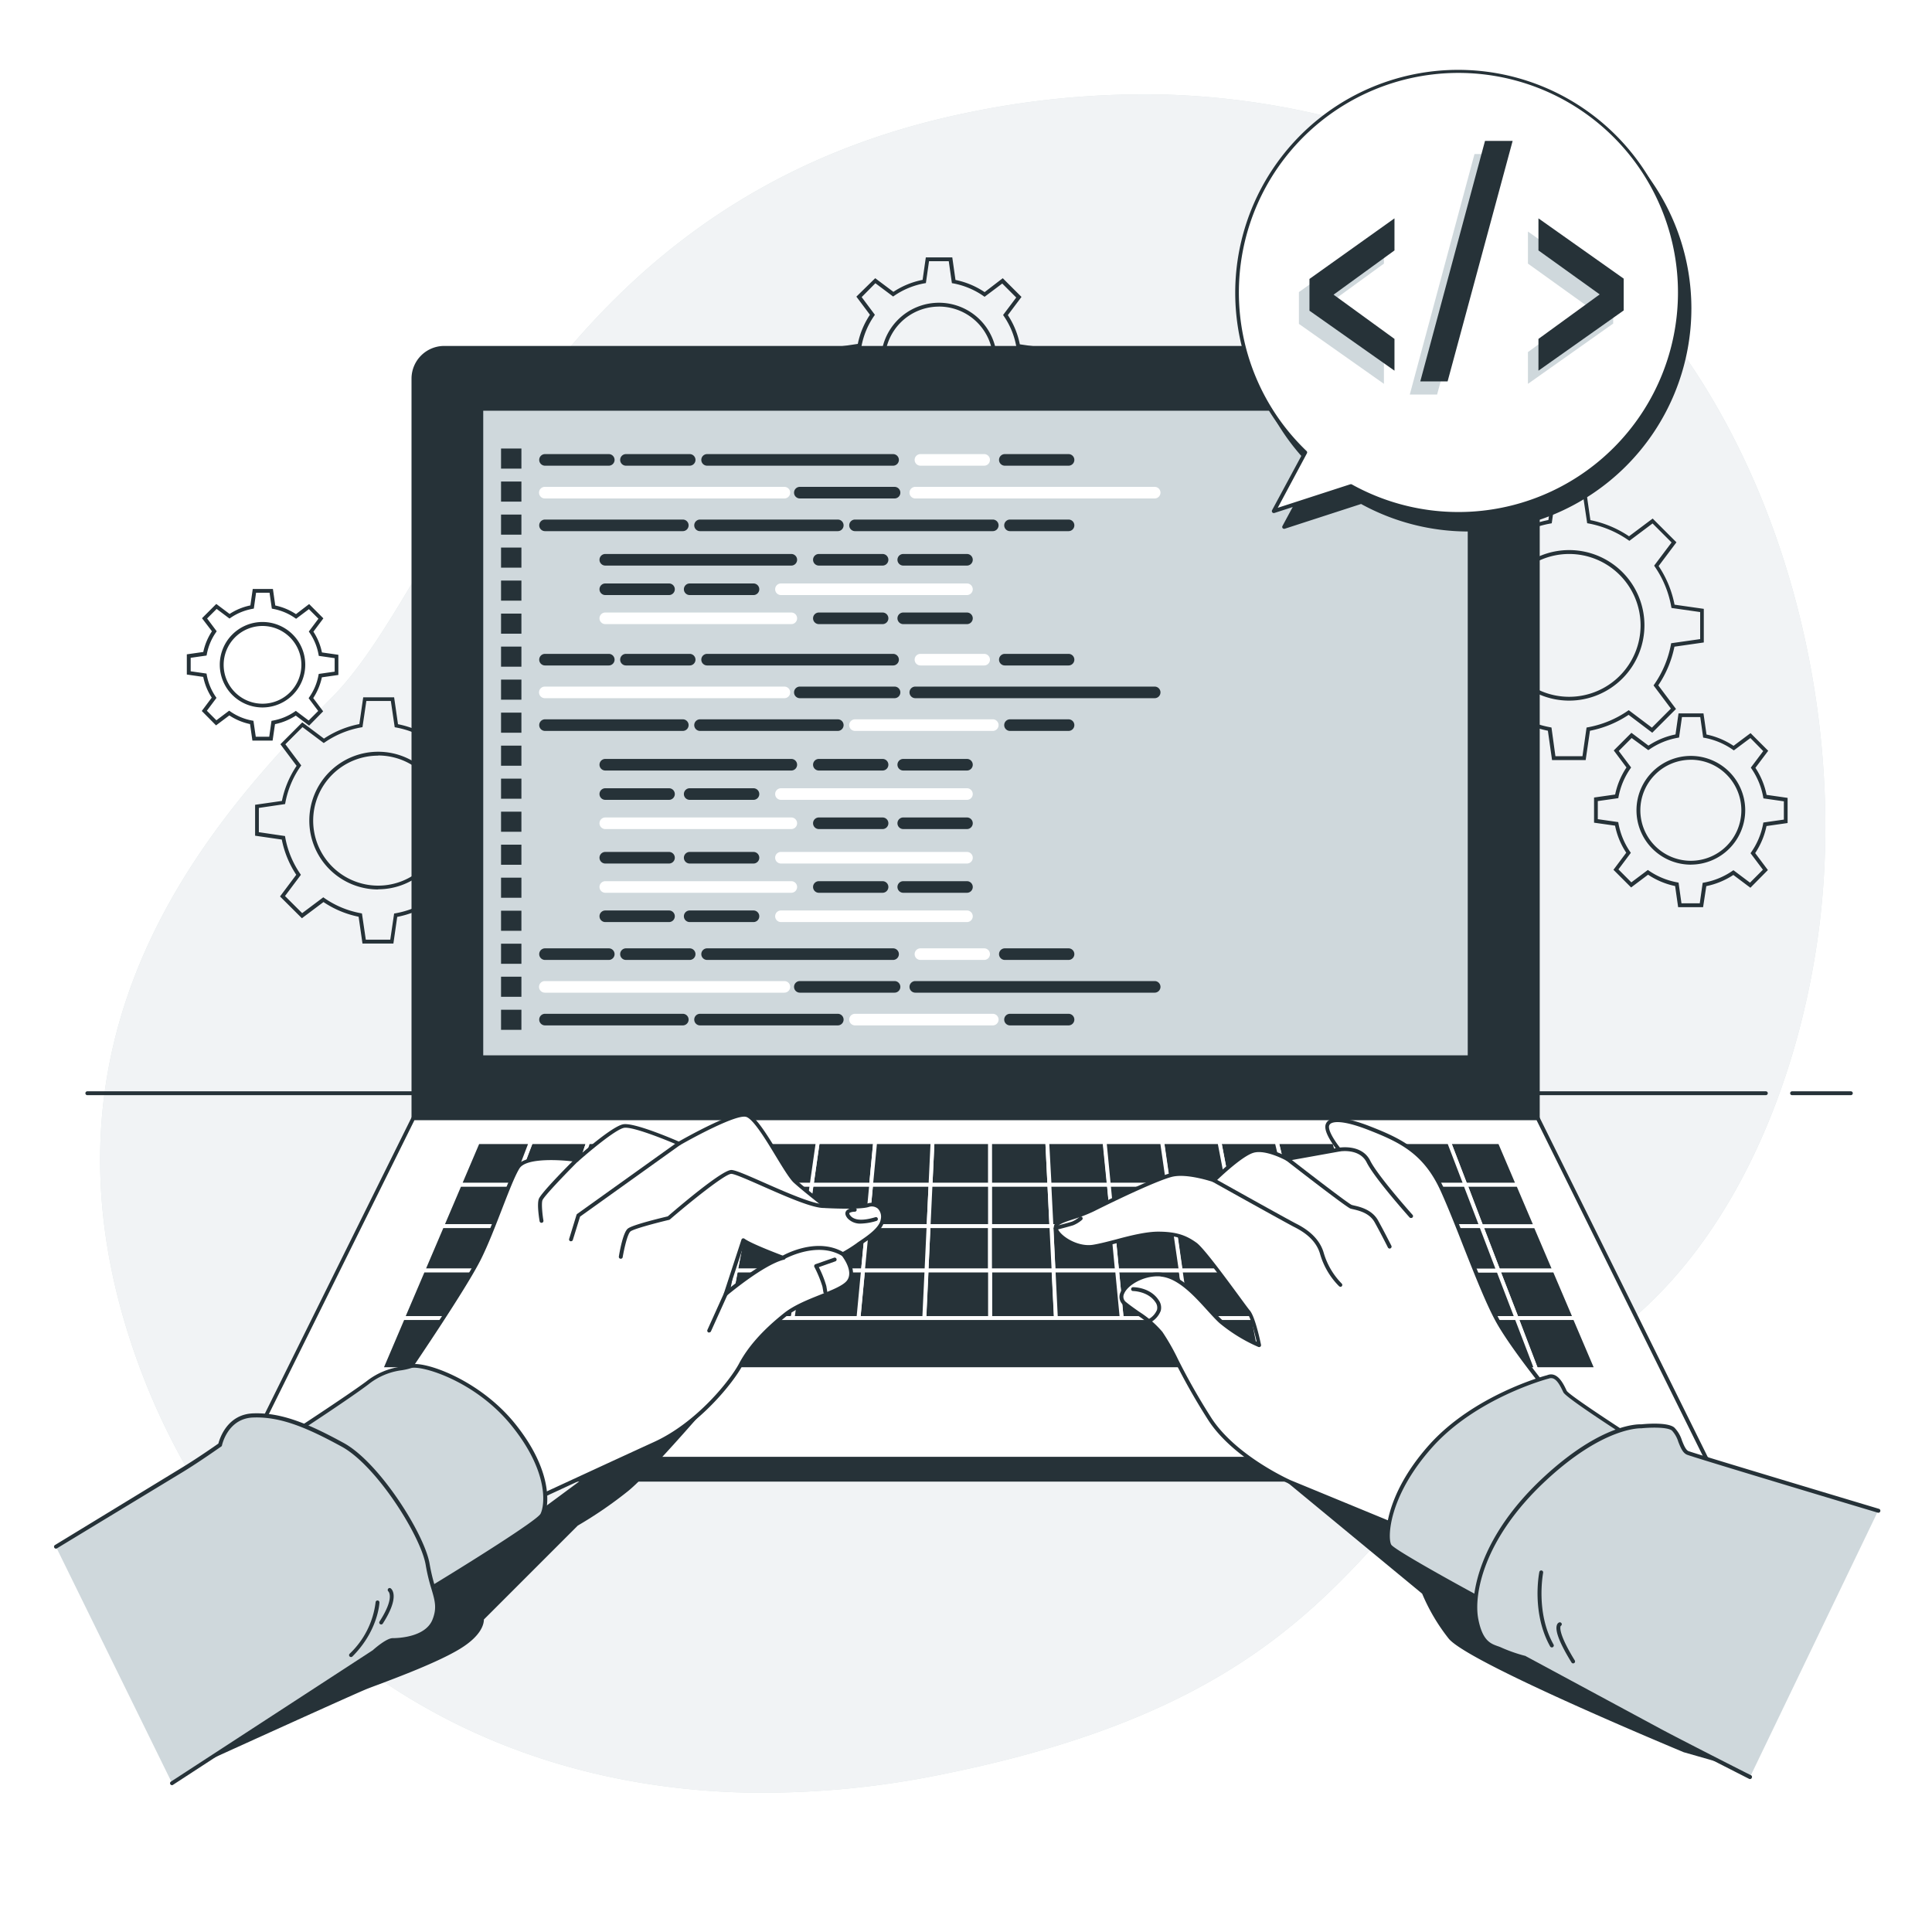 <svg class="animated" id="freepik_stories-hand-coding" xmlns="http://www.w3.org/2000/svg" viewBox="0 0 500 500" version="1.1" xmlns:xlink="http://www.w3.org/1999/xlink" xmlns:svgjs="http://svgjs.com/svgjs"><style>svg#freepik_stories-hand-coding:not(.animated) .animable {opacity: 0;}svg#freepik_stories-hand-coding.animated #freepik--background-simple--inject-174 {animation: 1s 1 forwards cubic-bezier(.36,-0.01,.5,1.38) zoomIn;animation-delay: 0s;}svg#freepik_stories-hand-coding.animated #freepik--Table--inject-174 {animation: 1s 1 forwards cubic-bezier(.36,-0.01,.5,1.38) lightSpeedRight;animation-delay: 0s;}svg#freepik_stories-hand-coding.animated #freepik--Gears--inject-174 {animation: 1s 1 forwards cubic-bezier(.36,-0.01,.5,1.38) slideUp;animation-delay: 0s;}svg#freepik_stories-hand-coding.animated #freepik--Device--inject-174 {animation: 1s 1 forwards cubic-bezier(.36,-0.01,.5,1.38) zoomIn;animation-delay: 0s;}svg#freepik_stories-hand-coding.animated #freepik--speech-bubble--inject-174 {animation: 1s 1 forwards cubic-bezier(.36,-0.01,.5,1.38) zoomOut;animation-delay: 0s;}svg#freepik_stories-hand-coding.animated #freepik--hand-2--inject-174 {animation: 1s 1 forwards cubic-bezier(.36,-0.01,.5,1.38) slideRight;animation-delay: 0s;}svg#freepik_stories-hand-coding.animated #freepik--hand-1--inject-174 {animation: 1s 1 forwards cubic-bezier(.36,-0.01,.5,1.38) slideUp;animation-delay: 0s;}            @keyframes zoomIn {                0% {                    opacity: 0;                    transform: scale(0.5);                }                100% {                    opacity: 1;                    transform: scale(1);                }            }                    @keyframes lightSpeedRight {              from {                transform: translate3d(50%, 0, 0) skewX(-20deg);                opacity: 0;              }              60% {                transform: skewX(10deg);                opacity: 1;              }              80% {                transform: skewX(-2deg);              }              to {                opacity: 1;                transform: translate3d(0, 0, 0);              }            }                    @keyframes slideUp {                0% {                    opacity: 0;                    transform: translateY(30px);                }                100% {                    opacity: 1;                    transform: inherit;                }            }                    @keyframes zoomOut {                0% {                    opacity: 0;                    transform: scale(1.5);                }                100% {                    opacity: 1;                    transform: scale(1);                }            }                    @keyframes slideRight {                0% {                    opacity: 0;                    transform: translateX(30px);                }                100% {                    opacity: 1;                    transform: translateX(0);                }            }        </style><g id="freepik--background-simple--inject-174" style="transform-origin: 249.159px 244.184px 0px;" class="animable"><path d="M471,238.3c-4.94,41.8-24,90.4-62.14,112.73-57.6,33.74-52.78,85.63-165.2,108.2a230.54,230.54,0,0,1-49.84,4.7,191.28,191.28,0,0,1-24.47-2c-71.44-10.44-119.53-60.1-137.17-120C9,263,55.33,211.42,86.06,180.32s53.22-128,163.56-151a224.36,224.36,0,0,1,51.23-4.86c39.26,1,82.08,13.85,111.71,40.76q3.35,3,6.5,6.27C460.24,113.72,477.74,181.31,471,238.3Z" style="fill: rgb(207, 216, 220); transform-origin: 249.159px 244.184px 0px;" id="eld0o6xibxz3n" class="animable"></path><g id="elun4o29q1bsm"><path d="M471,238.3c-4.94,41.8-24,90.4-62.14,112.73-57.6,33.74-52.78,85.63-165.2,108.2a230.54,230.54,0,0,1-49.84,4.7,191.28,191.28,0,0,1-24.47-2c-71.44-10.44-119.53-60.1-137.17-120C9,263,55.33,211.42,86.06,180.32s53.22-128,163.56-151a224.36,224.36,0,0,1,51.23-4.86c39.26,1,82.08,13.85,111.71,40.76q3.35,3,6.5,6.27C460.24,113.72,477.74,181.31,471,238.3Z" style="fill: rgb(255, 255, 255); opacity: 0.7; transform-origin: 249.159px 244.184px 0px;" class="animable"></path></g></g><g id="freepik--Table--inject-174" style="transform-origin: 250.8px 282.93px 0px;" class="animable"><path d="M479,283.43H463.79a.5.5,0,0,1-.5-.5.5.5,0,0,1,.5-.5H479a.5.5,0,0,1,.5.5A.51.51,0,0,1,479,283.43Z" style="fill: rgb(38, 50, 56); transform-origin: 471.395px 282.93px 0px;" id="elr6kfn06ktbe" class="animable"></path><path d="M457,283.43H22.6a.5.5,0,0,1-.5-.5.5.5,0,0,1,.5-.5H457a.5.5,0,0,1,.5.5A.51.51,0,0,1,457,283.43Z" style="fill: rgb(38, 50, 56); transform-origin: 239.8px 282.93px 0px;" id="elyz4pck8uc1" class="animable"></path></g><g id="freepik--Gears--inject-174" style="transform-origin: 255.49px 155.405px 0px;" class="animable"><path d="M410.37,196.71h-8.7l-1.08-7.6a27.52,27.52,0,0,1-10-4.18l-6.12,4.59-6.15-6.15,4.61-6.14a27.57,27.57,0,0,1-4.12-10l-7.57-1.09v-8.69l7.6-1.09a27.48,27.48,0,0,1,4.18-10l-4.59-6.12,6.15-6.15,6.14,4.61a27.4,27.4,0,0,1,10-4.12l1.09-7.57h8.69l1.09,7.6a27.48,27.48,0,0,1,10,4.18l6.12-4.59,6.15,6.15-4.61,6.14a27.26,27.26,0,0,1,4.12,10l7.57,1.08v8.7l-7.6,1.09a27.55,27.55,0,0,1-4.18,10l4.59,6.12-6.15,6.15L421.48,185a27.43,27.43,0,0,1-10,4.12Zm-7.83-1h7l1.06-7.42.36-.07A26.57,26.57,0,0,0,421.21,184l.3-.21,6,4.52,4.92-4.93-4.5-6,.21-.29a26.61,26.61,0,0,0,4.29-10.27l.06-.35L440,165.4v-7l-7.42-1.06-.07-.36a26.35,26.35,0,0,0-4.22-10.29l-.2-.3,4.51-6-4.92-4.92-6,4.5-.3-.21a26.61,26.61,0,0,0-10.27-4.29l-.35-.06L409.65,128h-7l-1.06,7.42-.35.07a26.46,26.46,0,0,0-10.3,4.22l-.3.2-6-4.51-4.92,4.92,4.5,6-.2.3a26.46,26.46,0,0,0-4.29,10.27l-.07.35-7.45,1.07v7l7.42,1.06.07.35A26.42,26.42,0,0,0,384,177l.2.3-4.52,6,4.93,4.92,6-4.5.29.2a26.31,26.31,0,0,0,10.27,4.29l.35.07Zm3.56-14.39a19.48,19.48,0,1,1,19.48-19.48A19.5,19.5,0,0,1,406.1,181.32Zm0-37.95a18.48,18.48,0,1,0,18.48,18.47A18.49,18.49,0,0,0,406.1,143.37Z" style="fill: rgb(38, 50, 56); transform-origin: 406.09px 161.86px 0px;" id="elwvcpt6t7sdm" class="animable"></path><path d="M440.76,234.77H434.3l-.78-5.46a19.89,19.89,0,0,1-7-2.94l-4.39,3.3-4.57-4.57,3.31-4.42a19.51,19.51,0,0,1-2.89-7l-5.44-.77V206.4l5.46-.78a19.74,19.74,0,0,1,2.93-7l-3.29-4.4,4.57-4.57,4.41,3.31a19.76,19.76,0,0,1,7-2.89l.78-5.44h6.46l.78,5.46a19.93,19.93,0,0,1,7,2.93l4.4-3.29,4.57,4.57-3.31,4.41a19.65,19.65,0,0,1,2.89,7l5.44.78V213l-5.46.78a19.82,19.82,0,0,1-2.93,7l3.29,4.39L453,229.75l-4.41-3.31a19.94,19.94,0,0,1-7,2.89Zm-5.6-1h4.74l.75-5.29.36-.07a18.81,18.81,0,0,0,7.3-3l.3-.2,4.29,3.22,3.34-3.35-3.2-4.27.2-.3a18.77,18.77,0,0,0,3.05-7.29l.06-.35,5.31-.76v-4.73l-5.29-.76-.06-.35a18.86,18.86,0,0,0-3-7.31l-.2-.3,3.21-4.28L453,191l-4.28,3.2-.3-.2a18.82,18.82,0,0,0-7.28-3.05l-.36-.06-.75-5.31h-4.74l-.75,5.29-.36.07a18.51,18.51,0,0,0-7.3,3l-.3.2L422.27,191l-3.34,3.35,3.2,4.27-.2.3a18.86,18.86,0,0,0-3.05,7.29l-.06.35-5.31.76V212l5.29.76.06.35a18.86,18.86,0,0,0,3,7.31l.2.29L418.85,225l3.34,3.35,4.28-3.21.29.21a18.9,18.9,0,0,0,7.29,3l.36.07Zm2.43-10a14.07,14.07,0,1,1,14.07-14.07A14.09,14.09,0,0,1,437.59,223.76Zm0-27.14a13.07,13.07,0,1,0,13.07,13.07A13.09,13.09,0,0,0,437.59,196.62Z" style="fill: rgb(38, 50, 56); transform-origin: 437.585px 209.7px 0px;" id="elqqgohfgy539" class="animable"></path><path d="M101.81,244.19h-8l-1-6.94a25.13,25.13,0,0,1-9.09-3.8l-5.59,4.19L72.47,232l4.2-5.61a25.36,25.36,0,0,1-3.74-9.11l-6.91-1v-8l6.94-1a25.16,25.16,0,0,1,3.8-9.08l-4.19-5.59,5.66-5.67,5.61,4.21A25.18,25.18,0,0,1,93,187.39l1-6.92h8l1,6.95a25.07,25.07,0,0,1,9.08,3.79l5.59-4.19,5.67,5.67-4.21,5.61a25.11,25.11,0,0,1,3.74,9.11l6.92,1v8l-7,1a25.11,25.11,0,0,1-3.79,9.09l4.19,5.59-5.67,5.66-5.61-4.2a25,25,0,0,1-9.11,3.74Zm-7.14-1H101l1-6.77.36-.06a24.14,24.14,0,0,0,9.38-3.85l.29-.2,5.49,4.11,4.44-4.43-4.1-5.47.2-.3a24.1,24.1,0,0,0,3.91-9.36l.07-.35,6.79-1v-6.27l-6.77-1-.07-.36a24.14,24.14,0,0,0-3.85-9.38l-.2-.29,4.12-5.49-4.44-4.44-5.47,4.1-.3-.2a24.21,24.21,0,0,0-9.35-3.91l-.35-.06-1-6.8H94.81l-1,6.77-.35.07a24.08,24.08,0,0,0-9.38,3.85l-.3.2-5.49-4.12-4.43,4.44,4.1,5.47-.21.3a24,24,0,0,0-3.9,9.35l-.07.35-6.79,1v6.28l6.77,1,.06.35a24.17,24.17,0,0,0,3.85,9.38l.2.3-4.11,5.49,4.44,4.43,5.47-4.1.29.21a24.08,24.08,0,0,0,9.36,3.9l.35.07Zm3.21-13a17.82,17.82,0,1,1,17.81-17.82A17.84,17.84,0,0,1,97.88,230.15Zm0-34.63a16.82,16.82,0,1,0,16.81,16.81A16.83,16.83,0,0,0,97.88,195.52Z" style="fill: rgb(38, 50, 56); transform-origin: 97.905px 212.33px 0px;" id="elzgcg7kd1p5d" class="animable"></path><path d="M70.55,191.66H65.32l-.61-4.27a15.43,15.43,0,0,1-5.36-2.24l-3.44,2.58L52.22,184l2.58-3.45a15.4,15.4,0,0,1-2.2-5.37l-4.25-.61v-5.23l4.26-.61a15.63,15.63,0,0,1,2.24-5.36L52.28,160l3.69-3.7,3.45,2.59a15.47,15.47,0,0,1,5.38-2.21l.61-4.25h5.22l.61,4.27a15.43,15.43,0,0,1,5.36,2.24L80,156.33l3.69,3.7-2.58,3.45a15.62,15.62,0,0,1,2.21,5.37l4.25.61v5.22l-4.27.61a15.6,15.6,0,0,1-2.24,5.37l2.57,3.43L80,187.79l-3.45-2.59a15.67,15.67,0,0,1-5.38,2.21Zm-4.36-1h3.49l.58-4.1.36-.07a14.56,14.56,0,0,0,5.64-2.31l.3-.21,3.32,2.5L82.35,184l-2.48-3.31.2-.3a14.5,14.5,0,0,0,2.35-5.63l.07-.35,4.12-.59v-3.49l-4.11-.59-.06-.35a14.53,14.53,0,0,0-2.32-5.65l-.2-.3,2.49-3.32-2.47-2.47-3.31,2.49-.3-.21a14.44,14.44,0,0,0-5.63-2.35l-.35-.07-.59-4.11H66.27l-.58,4.1-.36.07a14.56,14.56,0,0,0-5.64,2.31l-.3.2-3.32-2.49-2.47,2.47,2.48,3.31-.2.3a14.5,14.5,0,0,0-2.35,5.63l-.07.35-4.11.59v3.49l4.1.59.06.35a14.53,14.53,0,0,0,2.32,5.65l.2.29-2.49,3.33L56,186.41l3.31-2.49.3.21a14.44,14.44,0,0,0,5.63,2.35l.35.06ZM68,183.09A11.06,11.06,0,1,1,79,172,11.08,11.08,0,0,1,68,183.09ZM68,162A10.06,10.06,0,1,0,78,172,10.08,10.08,0,0,0,68,162Z" style="fill: rgb(38, 50, 56); transform-origin: 67.96px 172.045px 0px;" id="el4k5ymtd53jg" class="animable"></path><path d="M246.33,120.12h-6.85l-.83-5.83a21.15,21.15,0,0,1-7.54-3.15l-4.69,3.52-4.85-4.85,3.54-4.71A20.94,20.94,0,0,1,222,97.55l-5.8-.83V89.86L222,89a21.13,21.13,0,0,1,3.14-7.54l-3.51-4.69L226.5,72l4.71,3.53a21,21,0,0,1,7.56-3.1l.83-5.81h6.85l.83,5.83a21,21,0,0,1,7.54,3.15L259.51,72l4.85,4.84-3.53,4.71a21.22,21.22,0,0,1,3.1,7.56l5.8.83v6.85l-5.83.84a21.16,21.16,0,0,1-3.14,7.53l3.52,4.7-4.85,4.84-4.71-3.53a21.08,21.08,0,0,1-7.56,3.1Zm-6-1h5.11l.81-5.66.36-.06a20.16,20.16,0,0,0,7.82-3.22l.3-.2,4.59,3.44L263,109.8l-3.42-4.57.2-.3a20.05,20.05,0,0,0,3.26-7.8l.07-.35,5.67-.81V90.85L263.08,90l-.07-.35a20.09,20.09,0,0,0-3.21-7.83l-.2-.3L263,77l-3.62-3.62-4.57,3.43-.3-.21a20.27,20.27,0,0,0-7.8-3.26l-.36-.06-.81-5.68h-5.11l-.81,5.66-.36.06a20.2,20.2,0,0,0-7.82,3.21l-.3.21-4.59-3.44L223,76.89l3.42,4.58-.2.29a20.25,20.25,0,0,0-3.26,7.81l-.07.35-5.67.81v5.12l5.65.81.07.35a20.09,20.09,0,0,0,3.21,7.83l.2.29-3.44,4.59,3.62,3.62,4.57-3.43.3.2a20,20,0,0,0,7.8,3.26l.36.07ZM243,108.35a15,15,0,1,1,15-15A15,15,0,0,1,243,108.35Zm0-29a14,14,0,1,0,14,14A14,14,0,0,0,243,79.34Z" style="fill: rgb(38, 50, 56); transform-origin: 242.965px 93.37px 0px;" id="elxuu6wc13cko" class="animable"></path></g><g id="freepik--Device--inject-174" style="transform-origin: 252.54px 236.485px 0px;" class="animable"><path d="M114.91,90H390a8,8,0,0,1,8,8V289.41a0,0,0,0,1,0,0h-291a0,0,0,0,1,0,0V98A8,8,0,0,1,114.91,90Z" style="fill: rgb(38, 50, 56); transform-origin: 252.5px 189.705px 0px;" id="el7k647q349q2" class="animable"></path><path d="M398,289.91h-291a.5.5,0,0,1-.5-.5V98a8.47,8.47,0,0,1,8.47-8.47H390A8.48,8.48,0,0,1,398.48,98V289.41A.5.5,0,0,1,398,289.91Zm-290.54-1h290V98A7.48,7.48,0,0,0,390,90.5H114.91A7.48,7.48,0,0,0,107.44,98Z" style="fill: rgb(38, 50, 56); transform-origin: 252.49px 189.72px 0px;" id="elppge08a33h" class="animable"></path><polygon points="441.63 377.57 63.28 377.57 106.94 289.41 397.98 289.41 441.63 377.57" style="fill: rgb(255, 255, 255); transform-origin: 252.455px 333.49px 0px;" id="eldl0abh1jilg" class="animable"></polygon><path d="M441.63,378.07H63.28a.52.52,0,0,1-.43-.24.48.48,0,0,1,0-.48l43.66-88.16a.5.5,0,0,1,.45-.28H398a.49.49,0,0,1,.44.28l43.66,88.16a.48.48,0,0,1,0,.48A.51.51,0,0,1,441.63,378.07Zm-377.55-1H440.83l-43.16-87.16H107.25Z" style="fill: rgb(38, 50, 56); transform-origin: 252.475px 333.491px 0px;" id="elgicdi4ldcds" class="animable"></path><rect x="124.56" y="105.79" width="255.78" height="167.84" style="fill: rgb(207, 216, 220); transform-origin: 252.45px 189.71px 0px;" id="elfsrt7hwbxru" class="animable"></rect><path d="M380.35,274.12H124.56a.5.5,0,0,1-.5-.5V105.79a.5.5,0,0,1,.5-.5H380.35a.5.5,0,0,1,.5.5V273.62A.5.5,0,0,1,380.35,274.12Zm-255.29-1H379.85V106.29H125.06Z" style="fill: rgb(38, 50, 56); transform-origin: 252.455px 189.705px 0px;" id="el6kcth82nyt3" class="animable"></path><polygon points="240.31 317.32 240.82 306.58 225.44 306.58 224.42 317.32 240.31 317.32" style="fill: rgb(38, 50, 56); transform-origin: 232.62px 311.95px 0px;" id="el6e2gt4rhdv" class="animable"></polygon><path d="M240.32,317.82h-15.9a.52.52,0,0,1-.37-.16.51.51,0,0,1-.12-.39l1-10.74a.5.5,0,0,1,.5-.45h15.38a.48.48,0,0,1,.36.15.47.47,0,0,1,.14.37l-.51,10.74A.5.5,0,0,1,240.32,317.82Zm-15.35-1h14.87l.46-9.74H225.9Z" style="fill: rgb(255, 255, 255); transform-origin: 232.619px 311.95px 0px;" id="elxqdy6xhgcic" class="animable"></path><polygon points="272.1 317.32 271.57 306.58 256.2 306.58 256.21 317.32 272.1 317.32" style="fill: rgb(38, 50, 56); transform-origin: 264.15px 311.95px 0px;" id="elbj9k5hpdxxo" class="animable"></polygon><path d="M272.1,317.82H256.21a.5.5,0,0,1-.5-.5V306.58a.48.48,0,0,1,.5-.5h15.38a.49.49,0,0,1,.49.47l.53,10.74a.47.47,0,0,1-.14.37A.48.48,0,0,1,272.1,317.82Zm-15.39-1h14.86l-.47-9.74H256.7Z" style="fill: rgb(255, 255, 255); transform-origin: 264.16px 311.95px 0px;" id="ely4qdt0dnmr" class="animable"></path><polygon points="354.87 328.8 371.31 328.8 367.45 317.32 351.56 317.32 354.87 328.8" style="fill: rgb(38, 50, 56); transform-origin: 361.435px 323.06px 0px;" id="eluvd9lwqsdok" class="animable"></polygon><path d="M371.31,329.3H354.87a.49.49,0,0,1-.48-.36l-3.31-11.48a.53.53,0,0,1,.08-.44.49.49,0,0,1,.4-.2h15.89a.51.51,0,0,1,.48.34l3.86,11.48a.54.54,0,0,1-.07.46A.5.5,0,0,1,371.31,329.3Zm-16.06-1h15.37l-3.53-10.48H352.22Z" style="fill: rgb(255, 255, 255); transform-origin: 361.438px 323.06px 0px;" id="eli0qfxu0vlld" class="animable"></path><polygon points="224.42 317.32 225.44 306.58 210.06 306.58 208.53 317.32 224.42 317.32" style="fill: rgb(38, 50, 56); transform-origin: 216.985px 311.95px 0px;" id="el6u34odvxjry" class="animable"></polygon><path d="M224.42,317.82H208.53a.52.52,0,0,1-.38-.17.49.49,0,0,1-.11-.4l1.53-10.74a.49.49,0,0,1,.49-.43h15.38a.51.51,0,0,1,.37.16.48.48,0,0,1,.13.38l-1,10.75A.5.5,0,0,1,224.42,317.82Zm-15.31-1H224l.92-9.74H210.5Z" style="fill: rgb(255, 255, 255); transform-origin: 216.988px 311.95px 0px;" id="el3jnd1cckvmj" class="animable"></path><polygon points="192.64 317.32 194.69 306.58 179.31 306.58 176.75 317.32 192.64 317.32" style="fill: rgb(38, 50, 56); transform-origin: 185.72px 311.95px 0px;" id="el0cq3pm3pjwfr" class="animable"></polygon><path d="M192.64,317.82H176.75a.51.51,0,0,1-.4-.19.51.51,0,0,1-.09-.43l2.56-10.74a.5.5,0,0,1,.49-.38h15.38a.48.48,0,0,1,.38.18.5.5,0,0,1,.11.41l-2.05,10.74A.49.49,0,0,1,192.64,317.82Zm-15.26-1h14.85l1.85-9.74H179.7Z" style="fill: rgb(255, 255, 255); transform-origin: 185.717px 311.95px 0px;" id="elnp4h0az8zq" class="animable"></path><polygon points="335.67 317.32 333.09 306.58 317.71 306.58 319.78 317.32 335.67 317.32" style="fill: rgb(38, 50, 56); transform-origin: 326.69px 311.95px 0px;" id="el7t0lha67eu7" class="animable"></polygon><path d="M335.67,317.82H319.78a.49.49,0,0,1-.49-.41l-2.07-10.74a.49.49,0,0,1,.49-.59h15.38a.48.48,0,0,1,.48.38l2.59,10.74a.51.51,0,0,1-.1.43A.49.49,0,0,1,335.67,317.82Zm-15.48-1H335l-2.34-9.74H318.31Z" style="fill: rgb(255, 255, 255); transform-origin: 326.691px 311.95px 0px;" id="elp17x949zpe" class="animable"></path><polygon points="351.56 317.32 348.46 306.58 333.09 306.58 335.67 317.32 351.56 317.32" style="fill: rgb(38, 50, 56); transform-origin: 342.325px 311.95px 0px;" id="eljw6sm06dqf" class="animable"></polygon><path d="M351.56,317.82H335.67a.51.51,0,0,1-.49-.38l-2.58-10.75a.52.52,0,0,1,.09-.42.51.51,0,0,1,.4-.19h15.37a.5.5,0,0,1,.49.36L352,317.18a.5.5,0,0,1-.08.44A.51.51,0,0,1,351.56,317.82Zm-15.5-1H350.9l-2.81-9.74H333.72Z" style="fill: rgb(255, 255, 255); transform-origin: 342.304px 311.95px 0px;" id="el6rl3lnu6g6f" class="animable"></path><polygon points="176.75 317.32 179.31 306.58 163.93 306.58 160.85 317.32 176.75 317.32" style="fill: rgb(38, 50, 56); transform-origin: 170.08px 311.95px 0px;" id="elfmak18wkh0h" class="animable"></polygon><path d="M176.75,317.82h-15.9a.51.51,0,0,1-.4-.2.53.53,0,0,1-.08-.44l3.08-10.74a.49.49,0,0,1,.48-.36h15.38a.51.51,0,0,1,.39.19.49.49,0,0,1,.09.42l-2.56,10.74A.49.49,0,0,1,176.75,317.82Zm-15.23-1h14.83l2.32-9.74H164.31Z" style="fill: rgb(255, 255, 255); transform-origin: 170.079px 311.95px 0px;" id="elimqv5u5uiz" class="animable"></path><polygon points="287.99 317.32 286.95 306.58 271.57 306.58 272.1 317.32 287.99 317.32" style="fill: rgb(38, 50, 56); transform-origin: 279.78px 311.95px 0px;" id="elgqto8p0zq3g" class="animable"></polygon><path d="M288,317.82H272.1a.5.5,0,0,1-.5-.48l-.52-10.74a.5.5,0,0,1,.13-.37.51.51,0,0,1,.37-.15H287a.49.49,0,0,1,.5.45l1,10.74a.51.51,0,0,1-.5.55Zm-15.41-1h14.86l-.94-9.74H272.1Z" style="fill: rgb(255, 255, 255); transform-origin: 279.79px 311.95px 0px;" id="eldvaxy1ijde6" class="animable"></path><polygon points="367.45 317.32 363.84 306.58 348.46 306.58 351.56 317.32 367.45 317.32" style="fill: rgb(38, 50, 56); transform-origin: 357.955px 311.95px 0px;" id="eljqploo0fq3i" class="animable"></polygon><path d="M367.45,317.82H351.56a.5.5,0,0,1-.48-.36L348,306.71a.51.51,0,0,1,.48-.63h15.38a.5.5,0,0,1,.48.34l3.61,10.74a.52.52,0,0,1-.07.45A.51.51,0,0,1,367.45,317.82Zm-15.51-1h14.82l-3.28-9.74H349.13Z" style="fill: rgb(255, 255, 255); transform-origin: 357.979px 311.95px 0px;" id="elnmgmh88z19a" class="animable"></path><polygon points="319.78 317.32 317.71 306.58 302.33 306.58 303.88 317.32 319.78 317.32" style="fill: rgb(38, 50, 56); transform-origin: 311.055px 311.95px 0px;" id="el7fhzigmxzkh" class="animable"></polygon><path d="M319.78,317.82h-15.9a.5.5,0,0,1-.49-.43l-1.55-10.74a.49.49,0,0,1,.49-.57h15.38a.5.5,0,0,1,.49.4l2.07,10.74a.51.51,0,0,1-.49.6Zm-15.46-1h14.85l-1.87-9.74H302.91Z" style="fill: rgb(255, 255, 255); transform-origin: 311.056px 311.95px 0px;" id="elq36u9qdvg4" class="animable"></path><polygon points="303.88 317.32 302.33 306.58 286.95 306.58 287.99 317.32 303.88 317.32" style="fill: rgb(38, 50, 56); transform-origin: 295.415px 311.95px 0px;" id="el2g3gxgn8io2" class="animable"></polygon><path d="M303.88,317.82H288a.51.51,0,0,1-.5-.45l-1-10.75a.47.47,0,0,1,.12-.38.52.52,0,0,1,.37-.16h15.38a.51.51,0,0,1,.5.42l1.55,10.75a.49.49,0,0,1-.12.4A.52.52,0,0,1,303.88,317.82Zm-15.43-1h14.86l-1.41-9.74H287.5Z" style="fill: rgb(255, 255, 255); transform-origin: 295.461px 311.951px 0px;" id="elfymd525uym" class="animable"></path><polygon points="256.21 317.32 256.2 306.58 240.82 306.58 240.31 317.32 256.21 317.32" style="fill: rgb(38, 50, 56); transform-origin: 248.26px 311.95px 0px;" id="ellm9k2agvmsi" class="animable"></polygon><path d="M256.21,317.82H240.32a.52.52,0,0,1-.37-.16.5.5,0,0,1-.13-.37l.5-10.74a.5.5,0,0,1,.5-.47H256.2a.5.5,0,0,1,.5.5v10.74a.51.51,0,0,1-.15.35A.47.47,0,0,1,256.21,317.82Zm-15.37-1h14.87v-9.74H241.3Z" style="fill: rgb(255, 255, 255); transform-origin: 248.259px 311.95px 0px;" id="el5q60pvcjv4x" class="animable"></path><polygon points="144.96 317.32 129.07 317.32 124.68 328.8 141.12 328.8 144.96 317.32" style="fill: rgb(38, 50, 56); transform-origin: 134.82px 323.06px 0px;" id="elbah1ug132gw" class="animable"></polygon><path d="M141.12,329.3H124.68a.51.51,0,0,1-.41-.21.56.56,0,0,1-.06-.47l4.39-11.48a.51.51,0,0,1,.47-.32H145a.52.52,0,0,1,.41.21.51.51,0,0,1,.07.45L141.6,329A.5.5,0,0,1,141.12,329.3Zm-15.71-1h15.35l3.51-10.48H129.41Z" style="fill: rgb(255, 255, 255); transform-origin: 134.844px 323.06px 0px;" id="elvfjdudwavk" class="animable"></path><polygon points="148.55 306.58 133.17 306.58 129.07 317.32 144.96 317.32 148.55 306.58" style="fill: rgb(38, 50, 56); transform-origin: 138.81px 311.95px 0px;" id="el3j8euty0qhx" class="animable"></polygon><path d="M145,317.82H129.07a.49.49,0,0,1-.41-.22.48.48,0,0,1-.06-.46l4.11-10.74a.48.48,0,0,1,.46-.32h15.38a.49.49,0,0,1,.48.65l-3.59,10.75A.51.51,0,0,1,145,317.82Zm-15.16-1h14.8l3.26-9.74H133.52Z" style="fill: rgb(255, 255, 255); transform-origin: 138.812px 311.95px 0px;" id="elk5rhips6z8" class="animable"></path><polygon points="160.85 317.32 163.93 306.58 148.55 306.58 144.96 317.32 160.85 317.32" style="fill: rgb(38, 50, 56); transform-origin: 154.445px 311.95px 0px;" id="el2shzjxhh3ef" class="animable"></polygon><path d="M160.85,317.82H145a.5.5,0,0,1-.47-.66l3.59-10.74a.49.49,0,0,1,.47-.34h15.38a.49.49,0,0,1,.4.2.5.5,0,0,1,.08.43l-3.08,10.75A.5.5,0,0,1,160.85,317.82Zm-15.19-1h14.82l2.79-9.74H148.91Z" style="fill: rgb(255, 255, 255); transform-origin: 154.486px 311.951px 0px;" id="elbx5h6nf7tyf" class="animable"></path><polygon points="119.98 341.11 114.93 354.34 132.59 354.34 137.01 341.11 119.98 341.11" style="fill: rgb(38, 50, 56); transform-origin: 125.97px 347.725px 0px;" id="eljpi36ndlz3" class="animable"></polygon><path d="M132.59,354.84H114.93a.54.54,0,0,1-.42-.22.5.5,0,0,1-.05-.46l5.05-13.23a.51.51,0,0,1,.47-.32h17a.52.52,0,0,1,.41.21.48.48,0,0,1,.06.45l-4.41,13.22A.5.5,0,0,1,132.59,354.84Zm-16.94-1h16.58l4.09-12.23h-16Z" style="fill: rgb(255, 255, 255); transform-origin: 125.953px 347.725px 0px;" id="elxk6snmug24" class="animable"></path><polygon points="141.12 328.8 124.68 328.8 119.98 341.11 137.01 341.11 141.12 328.8" style="fill: rgb(38, 50, 56); transform-origin: 130.55px 334.955px 0px;" id="elbr0b2s9vcjg" class="animable"></polygon><path d="M137,341.61H120a.5.5,0,0,1-.47-.68l4.7-12.31a.51.51,0,0,1,.47-.32h16.44a.52.52,0,0,1,.41.21.52.52,0,0,1,.07.45l-4.12,12.31A.5.5,0,0,1,137,341.61Zm-16.31-1h16l3.78-11.31H125Z" style="fill: rgb(255, 255, 255); transform-origin: 130.57px 334.955px 0px;" id="elgdv6oz4wul" class="animable"></path><polygon points="137.01 341.11 132.59 354.34 150.25 354.34 154.04 341.11 137.01 341.11" style="fill: rgb(38, 50, 56); transform-origin: 143.315px 347.725px 0px;" id="elw873fn1duv7" class="animable"></polygon><path d="M150.26,354.84H132.59a.5.5,0,0,1-.47-.66L136.54,341a.5.5,0,0,1,.47-.34h17a.51.51,0,0,1,.4.2.5.5,0,0,1,.08.44l-3.78,13.22A.51.51,0,0,1,150.26,354.84Zm-17-1h16.59l3.5-12.23h-16Z" style="fill: rgb(255, 255, 255); transform-origin: 143.302px 347.75px 0px;" id="elws3uzms3n6" class="animable"></path><polygon points="208.53 317.32 210.06 306.58 194.69 306.58 192.64 317.32 208.53 317.32" style="fill: rgb(38, 50, 56); transform-origin: 201.35px 311.95px 0px;" id="eltlifer9i29" class="animable"></polygon><path d="M208.53,317.82H192.64a.53.53,0,0,1-.39-.18.53.53,0,0,1-.1-.42l2-10.74a.51.51,0,0,1,.5-.4h15.37a.5.5,0,0,1,.5.57L209,317.39A.51.51,0,0,1,208.53,317.82Zm-15.29-1H208.1l1.39-9.74H195.1Z" style="fill: rgb(255, 255, 255); transform-origin: 201.333px 311.95px 0px;" id="ely23karsn6i" class="animable"></path><polygon points="206.89 328.8 208.53 317.32 192.64 317.32 190.45 328.8 206.89 328.8" style="fill: rgb(38, 50, 56); transform-origin: 199.49px 323.06px 0px;" id="elrt0kbrb2vy" class="animable"></polygon><path d="M206.89,329.3H190.45a.49.49,0,0,1-.49-.59l2.19-11.49a.49.49,0,0,1,.49-.4h15.89a.5.5,0,0,1,.38.17.53.53,0,0,1,.12.4l-1.64,11.48A.51.51,0,0,1,206.89,329.3Zm-15.84-1h15.41L208,317.82h-14.9Z" style="fill: rgb(255, 255, 255); transform-origin: 199.492px 323.06px 0px;" id="ely8ps6285l5d" class="animable"></path><polygon points="190.45 328.8 192.64 317.32 176.75 317.32 174.01 328.8 190.45 328.8" style="fill: rgb(38, 50, 56); transform-origin: 183.325px 323.06px 0px;" id="elqyta37mm26d" class="animable"></polygon><path d="M190.45,329.3H174a.51.51,0,0,1-.4-.19.52.52,0,0,1-.09-.42l2.74-11.49a.5.5,0,0,1,.49-.38h15.89a.46.46,0,0,1,.38.18.48.48,0,0,1,.11.41l-2.19,11.49A.49.49,0,0,1,190.45,329.3Zm-15.81-1H190l2-10.48H177.14Z" style="fill: rgb(255, 255, 255); transform-origin: 183.314px 323.06px 0px;" id="elfr6g9nrobud" class="animable"></path><polygon points="223.33 328.8 224.42 317.32 208.53 317.32 206.89 328.8 223.33 328.8" style="fill: rgb(38, 50, 56); transform-origin: 215.655px 323.06px 0px;" id="eltizt6zen3h" class="animable"></polygon><path d="M223.33,329.3H206.89a.49.49,0,0,1-.49-.57L208,317.25a.49.49,0,0,1,.49-.43h15.89a.51.51,0,0,1,.37.16.52.52,0,0,1,.13.39l-1.09,11.48A.49.49,0,0,1,223.33,329.3Zm-15.86-1h15.41l1-10.48H209Z" style="fill: rgb(255, 255, 255); transform-origin: 215.638px 323.06px 0px;" id="elcy9jzl4o1sb" class="animable"></path><polygon points="160.85 317.32 144.96 317.32 141.12 328.8 157.57 328.8 160.85 317.32" style="fill: rgb(38, 50, 56); transform-origin: 150.985px 323.06px 0px;" id="ely8nuf0u80x" class="animable"></polygon><path d="M157.57,329.3H141.12a.48.48,0,0,1-.4-.2.49.49,0,0,1-.07-.45l3.84-11.49a.51.51,0,0,1,.47-.34h15.89a.48.48,0,0,1,.4.2.46.46,0,0,1,.08.44l-3.28,11.48A.5.5,0,0,1,157.57,329.3Zm-15.75-1h15.37l3-10.48H145.32Z" style="fill: rgb(255, 255, 255); transform-origin: 150.989px 323.06px 0px;" id="elg6gojbc4egr" class="animable"></path><polygon points="358.42 341.11 375.45 341.11 371.31 328.8 354.87 328.8 358.42 341.11" style="fill: rgb(38, 50, 56); transform-origin: 365.16px 334.955px 0px;" id="elia6nkn3ik0p" class="animable"></polygon><path d="M375.45,341.61h-17a.5.5,0,0,1-.48-.36l-3.55-12.31a.53.53,0,0,1,.08-.44.52.52,0,0,1,.4-.2h16.44a.51.51,0,0,1,.48.34L375.92,341a.48.48,0,0,1-.07.45A.46.46,0,0,1,375.45,341.61Zm-16.66-1h16L371,329.3H355.53Z" style="fill: rgb(255, 255, 255); transform-origin: 365.175px 334.956px 0px;" id="eldmvcjhppwj" class="animable"></path><polygon points="174.01 328.8 176.75 317.32 160.85 317.32 157.57 328.8 174.01 328.8" style="fill: rgb(38, 50, 56); transform-origin: 167.16px 323.06px 0px;" id="el6jshpyirykx" class="animable"></polygon><path d="M174,329.3H157.57a.48.48,0,0,1-.4-.2.45.45,0,0,1-.08-.43l3.28-11.49a.5.5,0,0,1,.48-.36h15.9a.51.51,0,0,1,.39.19.49.49,0,0,1,.09.42l-2.74,11.49A.49.49,0,0,1,174,329.3Zm-15.78-1h15.38l2.5-10.48H161.23Z" style="fill: rgb(255, 255, 255); transform-origin: 167.156px 323.06px 0px;" id="el76l0eck59zv" class="animable"></path><polygon points="141.12 328.8 137.01 341.11 154.04 341.11 157.57 328.8 141.12 328.8" style="fill: rgb(38, 50, 56); transform-origin: 147.29px 334.955px 0px;" id="elk7lp5sx99xg" class="animable"></polygon><path d="M154,341.61H137a.49.49,0,0,1-.41-.21.48.48,0,0,1-.06-.45l4.11-12.3a.5.5,0,0,1,.47-.35h16.45a.51.51,0,0,1,.48.64l-3.53,12.31A.5.5,0,0,1,154,341.61Zm-16.34-1h16l3.24-11.31H141.48Z" style="fill: rgb(255, 255, 255); transform-origin: 147.278px 334.955px 0px;" id="elzorxnrgab6r" class="animable"></path><polygon points="321.99 328.8 319.78 317.32 303.88 317.32 305.54 328.8 321.99 328.8" style="fill: rgb(38, 50, 56); transform-origin: 312.935px 323.06px 0px;" id="elf60jj18mrbp" class="animable"></polygon><path d="M322,329.3H305.54a.5.5,0,0,1-.49-.42l-1.66-11.49a.49.49,0,0,1,.12-.4.48.48,0,0,1,.37-.17h15.9a.5.5,0,0,1,.49.4l2.21,11.49a.5.5,0,0,1-.49.59Zm-16-1h15.4l-2-10.48h-14.9Z" style="fill: rgb(255, 255, 255); transform-origin: 312.936px 323.06px 0px;" id="el96gtqjnpoaj" class="animable"></path><polygon points="305.54 328.8 303.88 317.32 287.99 317.32 289.1 328.8 305.54 328.8" style="fill: rgb(38, 50, 56); transform-origin: 296.765px 323.06px 0px;" id="eltbq0t89f11a" class="animable"></polygon><path d="M305.54,329.3H289.1a.5.5,0,0,1-.5-.45l-1.11-11.48a.56.56,0,0,1,.13-.39.52.52,0,0,1,.37-.16h15.89a.51.51,0,0,1,.5.43L306,328.73a.5.5,0,0,1-.5.57Zm-16-1H305l-1.52-10.48H288.54Z" style="fill: rgb(255, 255, 255); transform-origin: 296.747px 323.06px 0px;" id="elwbzio045lxj" class="animable"></path><polygon points="354.87 328.8 351.56 317.32 335.67 317.32 338.43 328.8 354.87 328.8" style="fill: rgb(38, 50, 56); transform-origin: 345.27px 323.06px 0px;" id="el04zavkkelqa5" class="animable"></polygon><path d="M354.87,329.3H338.43a.5.5,0,0,1-.49-.38l-2.76-11.48a.51.51,0,0,1,.1-.43.49.49,0,0,1,.39-.19h15.89a.5.5,0,0,1,.48.36l3.31,11.49a.5.5,0,0,1-.08.43A.49.49,0,0,1,354.87,329.3Zm-16.05-1h15.39l-3-10.48H336.3Z" style="fill: rgb(255, 255, 255); transform-origin: 345.268px 323.06px 0px;" id="elwxrps2bp6r" class="animable"></path><polygon points="256.22 328.8 256.21 317.32 240.31 317.32 239.78 328.8 256.22 328.8" style="fill: rgb(38, 50, 56); transform-origin: 248px 323.06px 0px;" id="elwgr010xkul" class="animable"></polygon><path d="M256.22,329.3H239.78a.51.51,0,0,1-.37-.15.5.5,0,0,1-.13-.37l.54-11.49a.5.5,0,0,1,.5-.47h15.89a.5.5,0,0,1,.5.5V328.8a.49.49,0,0,1-.15.36A.5.5,0,0,1,256.22,329.3Zm-15.92-1h15.42V317.82H240.79Z" style="fill: rgb(255, 255, 255); transform-origin: 247.994px 323.06px 0px;" id="elim3baxejmc" class="animable"></path><polygon points="289.1 328.8 287.99 317.32 272.1 317.32 272.66 328.8 289.1 328.8" style="fill: rgb(38, 50, 56); transform-origin: 280.6px 323.06px 0px;" id="elivuwzccmo5" class="animable"></polygon><path d="M289.1,329.3H272.66a.5.5,0,0,1-.5-.47l-.56-11.49a.48.48,0,0,1,.14-.37.48.48,0,0,1,.36-.15H288a.5.5,0,0,1,.5.45l1.11,11.49a.48.48,0,0,1-.13.38A.51.51,0,0,1,289.1,329.3Zm-16-1h15.41l-1-10.48H272.62Z" style="fill: rgb(255, 255, 255); transform-origin: 280.606px 323.06px 0px;" id="el0upjqlru6xlr" class="animable"></path><polygon points="272.66 328.8 272.1 317.32 256.21 317.32 256.22 328.8 272.66 328.8" style="fill: rgb(38, 50, 56); transform-origin: 264.435px 323.06px 0px;" id="elfklbz20ukt" class="animable"></polygon><path d="M272.66,329.3H256.22a.5.5,0,0,1-.5-.5V317.32a.54.54,0,0,1,.14-.36.52.52,0,0,1,.36-.14H272.1a.5.5,0,0,1,.5.47l.56,11.49a.47.47,0,0,1-.14.37A.48.48,0,0,1,272.66,329.3Zm-15.94-1h15.42l-.52-10.48H256.71Z" style="fill: rgb(255, 255, 255); transform-origin: 264.441px 323.06px 0px;" id="el5aih594oz3t" class="animable"></path><polygon points="239.78 328.8 240.31 317.32 224.42 317.32 223.33 328.8 239.78 328.8" style="fill: rgb(38, 50, 56); transform-origin: 231.82px 323.06px 0px;" id="ele5cdgurepwk" class="animable"></polygon><path d="M239.78,329.3H223.33a.52.52,0,0,1-.37-.16.47.47,0,0,1-.12-.38l1.09-11.49a.49.49,0,0,1,.49-.45h15.9a.48.48,0,0,1,.49.52l-.53,11.49A.51.51,0,0,1,239.78,329.3Zm-15.9-1H239.3l.49-10.48H224.88Z" style="fill: rgb(255, 255, 255); transform-origin: 231.824px 323.06px 0px;" id="elturl6irmrjf" class="animable"></path><polygon points="289.1 328.8 290.29 341.11 307.32 341.11 305.54 328.8 289.1 328.8" style="fill: rgb(38, 50, 56); transform-origin: 298.21px 334.955px 0px;" id="el616ep305z6r" class="animable"></polygon><path d="M307.32,341.61h-17a.5.5,0,0,1-.5-.45l-1.19-12.31a.52.52,0,0,1,.13-.38.5.5,0,0,1,.37-.17h16.44a.51.51,0,0,1,.5.43L307.82,341a.49.49,0,0,1-.12.4A.49.49,0,0,1,307.32,341.61Zm-16.57-1h16l-1.64-11.31H289.65Z" style="fill: rgb(255, 255, 255); transform-origin: 298.227px 334.955px 0px;" id="elltbdto2axlt" class="animable"></path><polygon points="305.54 328.8 307.32 341.11 324.36 341.11 321.99 328.8 305.54 328.8" style="fill: rgb(38, 50, 56); transform-origin: 314.95px 334.955px 0px;" id="el74ho4r577nu" class="animable"></polygon><path d="M324.35,341.61h-17a.49.49,0,0,1-.49-.43l-1.78-12.3a.48.48,0,0,1,.12-.4.49.49,0,0,1,.37-.18H322a.5.5,0,0,1,.49.41L324.85,341a.51.51,0,0,1-.11.41A.5.5,0,0,1,324.35,341.61Zm-16.59-1h16l-2.18-11.31H306.12Z" style="fill: rgb(255, 255, 255); transform-origin: 314.966px 334.955px 0px;" id="el42gelvh3y74" class="animable"></path><polygon points="157.57 328.8 154.04 341.11 171.07 341.11 174.01 328.8 157.57 328.8" style="fill: rgb(38, 50, 56); transform-origin: 164.025px 334.955px 0px;" id="elugd3wjcimjf" class="animable"></polygon><path d="M171.07,341.61H154a.49.49,0,0,1-.4-.2.52.52,0,0,1-.08-.44l3.53-12.3a.49.49,0,0,1,.48-.37H174a.5.5,0,0,1,.48.62l-2.93,12.31A.5.5,0,0,1,171.07,341.61Zm-16.37-1h16l2.69-11.31H157.94Z" style="fill: rgb(255, 255, 255); transform-origin: 163.998px 334.955px 0px;" id="elw2r0153m0zo" class="animable"></path><polygon points="321.99 328.8 324.36 341.11 341.39 341.11 338.43 328.8 321.99 328.8" style="fill: rgb(38, 50, 56); transform-origin: 331.69px 334.955px 0px;" id="el79xpkls2rau" class="animable"></polygon><path d="M341.39,341.61h-17a.51.51,0,0,1-.49-.4L321.5,328.9a.49.49,0,0,1,.1-.41.51.51,0,0,1,.39-.19h16.44a.49.49,0,0,1,.48.39l3,12.31a.49.49,0,0,1-.09.42A.51.51,0,0,1,341.39,341.61Zm-16.62-1h16L338,329.3H322.59Z" style="fill: rgb(255, 255, 255); transform-origin: 331.707px 334.956px 0px;" id="eltgv3d2rqfri" class="animable"></path><polygon points="256.22 328.8 256.23 341.11 273.26 341.11 272.66 328.8 256.22 328.8" style="fill: rgb(38, 50, 56); transform-origin: 264.74px 334.955px 0px;" id="elrmadgm91gu" class="animable"></polygon><path d="M273.26,341.61h-17a.5.5,0,0,1-.5-.5V328.8a.5.5,0,0,1,.14-.35.55.55,0,0,1,.36-.15h16.44a.5.5,0,0,1,.5.48l.6,12.31a.48.48,0,0,1-.14.37A.48.48,0,0,1,273.26,341.61Zm-16.53-1h16l-.56-11.31H256.72Z" style="fill: rgb(255, 255, 255); transform-origin: 264.781px 334.956px 0px;" id="elaphf5f91r8o" class="animable"></path><polygon points="338.43 328.8 341.39 341.11 358.42 341.11 354.87 328.8 338.43 328.8" style="fill: rgb(38, 50, 56); transform-origin: 348.425px 334.955px 0px;" id="el457ev3j85vc" class="animable"></polygon><path d="M358.42,341.61h-17a.5.5,0,0,1-.49-.38l-3-12.31a.51.51,0,0,1,.1-.43.48.48,0,0,1,.39-.19h16.44a.5.5,0,0,1,.48.37L358.9,341a.53.53,0,0,1-.08.44A.51.51,0,0,1,358.42,341.61Zm-16.64-1h16l-3.26-11.31H339.06Z" style="fill: rgb(255, 255, 255); transform-origin: 348.418px 334.955px 0px;" id="el6sof72lp7oq" class="animable"></path><polygon points="272.66 328.8 273.26 341.11 290.29 341.11 289.1 328.8 272.66 328.8" style="fill: rgb(38, 50, 56); transform-origin: 281.475px 334.955px 0px;" id="elwbrddacm15e" class="animable"></polygon><path d="M290.29,341.61h-17a.5.5,0,0,1-.5-.47l-.6-12.31a.47.47,0,0,1,.14-.37.48.48,0,0,1,.36-.16H289.1a.5.5,0,0,1,.5.46l1.19,12.3a.52.52,0,0,1-.13.39A.51.51,0,0,1,290.29,341.61Zm-16.55-1h16l-1.09-11.31H273.19Z" style="fill: rgb(255, 255, 255); transform-origin: 281.49px 334.955px 0px;" id="el7uk5vb8s46f" class="animable"></path><polygon points="190.45 328.8 188.1 341.11 205.13 341.11 206.89 328.8 190.45 328.8" style="fill: rgb(38, 50, 56); transform-origin: 197.495px 334.955px 0px;" id="elk538to4sak9" class="animable"></polygon><path d="M205.14,341.61h-17a.48.48,0,0,1-.38-.18.5.5,0,0,1-.11-.41L190,328.71a.49.49,0,0,1,.49-.41h16.44a.51.51,0,0,1,.5.57l-1.76,12.31A.5.5,0,0,1,205.14,341.61Zm-16.43-1h16l1.62-11.31H190.86Z" style="fill: rgb(255, 255, 255); transform-origin: 197.538px 334.956px 0px;" id="elzzoj4fgack8" class="animable"></path><polygon points="174.01 328.8 171.07 341.11 188.1 341.11 190.45 328.8 174.01 328.8" style="fill: rgb(38, 50, 56); transform-origin: 180.76px 334.955px 0px;" id="elqjmp8glreu" class="animable"></polygon><path d="M188.1,341.61h-17a.51.51,0,0,1-.39-.19.49.49,0,0,1-.09-.42l2.93-12.31a.5.5,0,0,1,.49-.39h16.44a.47.47,0,0,1,.38.19.47.47,0,0,1,.11.41l-2.34,12.31A.51.51,0,0,1,188.1,341.61Zm-16.39-1h16l2.15-11.31H174.4Z" style="fill: rgb(255, 255, 255); transform-origin: 180.793px 334.955px 0px;" id="elsq2kt3wm3vk" class="animable"></path><polygon points="239.78 328.8 239.2 341.11 256.23 341.11 256.22 328.8 239.78 328.8" style="fill: rgb(38, 50, 56); transform-origin: 247.715px 334.955px 0px;" id="elvi6ito4hm5g" class="animable"></polygon><path d="M256.23,341.61h-17a.48.48,0,0,1-.36-.15.47.47,0,0,1-.14-.37l.58-12.31a.5.5,0,0,1,.5-.48h16.44a.51.51,0,0,1,.5.5v12.31a.51.51,0,0,1-.15.36A.5.5,0,0,1,256.23,341.61Zm-16.51-1h16V329.3H240.25Z" style="fill: rgb(255, 255, 255); transform-origin: 247.739px 334.955px 0px;" id="elg3t1bp8hc0v" class="animable"></path><polygon points="223.33 328.8 222.17 341.11 239.2 341.11 239.78 328.8 223.33 328.8" style="fill: rgb(38, 50, 56); transform-origin: 230.975px 334.955px 0px;" id="el9svihqbrxeo" class="animable"></polygon><path d="M239.2,341.61h-17a.51.51,0,0,1-.37-.16.49.49,0,0,1-.13-.38l1.17-12.31a.5.5,0,0,1,.49-.46h16.45a.52.52,0,0,1,.36.16.55.55,0,0,1,.14.37l-.58,12.31A.51.51,0,0,1,239.2,341.61Zm-16.48-1h16l.53-11.31H223.79Z" style="fill: rgb(255, 255, 255); transform-origin: 231.004px 334.955px 0px;" id="elv20wosp2k4" class="animable"></path><polygon points="206.89 328.8 205.13 341.11 222.17 341.11 223.33 328.8 206.89 328.8" style="fill: rgb(38, 50, 56); transform-origin: 214.23px 334.955px 0px;" id="el53cyc89534j" class="animable"></polygon><path d="M222.17,341.61h-17a.5.5,0,0,1-.5-.57l1.76-12.31a.5.5,0,0,1,.49-.43h16.44a.48.48,0,0,1,.37.17.45.45,0,0,1,.13.38l-1.17,12.31A.49.49,0,0,1,222.17,341.61Zm-16.46-1h16l1.07-11.31H207.33Z" style="fill: rgb(255, 255, 255); transform-origin: 214.265px 334.956px 0px;" id="ell4k6qn13yw" class="animable"></path><polygon points="338.43 328.8 335.67 317.32 319.78 317.32 321.99 328.8 338.43 328.8" style="fill: rgb(38, 50, 56); transform-origin: 329.105px 323.06px 0px;" id="elqo8d5g6brns" class="animable"></polygon><path d="M338.43,329.3H322a.49.49,0,0,1-.49-.4l-2.21-11.49a.51.51,0,0,1,.1-.41.5.5,0,0,1,.39-.18h15.89a.51.51,0,0,1,.49.38l2.75,11.49a.46.46,0,0,1-.09.42A.49.49,0,0,1,338.43,329.3Zm-16-1h15.39l-2.52-10.48H320.38Z" style="fill: rgb(255, 255, 255); transform-origin: 329.114px 323.06px 0px;" id="el4k58tp1nlv9" class="animable"></path><polygon points="148.55 306.58 152.23 295.58 137.38 295.58 133.17 306.58 148.55 306.58" style="fill: rgb(38, 50, 56); transform-origin: 142.7px 301.08px 0px;" id="eldah4m46ofdi" class="animable"></polygon><path d="M148.55,307.08H133.17a.5.5,0,0,1-.46-.68l4.2-11a.5.5,0,0,1,.46-.32h14.86a.5.5,0,0,1,.47.66l-3.67,11A.5.5,0,0,1,148.55,307.08Zm-14.65-1h14.29l3.34-10H137.72Z" style="fill: rgb(255, 255, 255); transform-origin: 142.701px 301.08px 0px;" id="elo5a8hap2mt" class="animable"></path><polygon points="133.17 306.58 118.98 306.58 114.4 317.32 129.07 317.32 133.17 306.58" style="fill: rgb(38, 50, 56); transform-origin: 123.785px 311.95px 0px;" id="elztb6s80t5l" class="animable"></polygon><path d="M129.07,317.82H114.4a.52.52,0,0,1-.42-.23.49.49,0,0,1,0-.47l4.58-10.74a.51.51,0,0,1,.46-.3h14.19a.53.53,0,0,1,.42.21.5.5,0,0,1,0,.46l-4.1,10.75A.51.51,0,0,1,129.07,317.82Zm-13.91-1h13.57l3.72-9.74H119.31Z" style="fill: rgb(255, 255, 255); transform-origin: 123.803px 311.95px 0px;" id="el77jj3rall45" class="animable"></path><polygon points="137.38 295.58 123.67 295.58 118.98 306.58 133.17 306.58 137.38 295.58" style="fill: rgb(38, 50, 56); transform-origin: 128.18px 301.08px 0px;" id="elvp2954dtcw" class="animable"></polygon><path d="M133.17,307.08H119a.5.5,0,0,1-.42-.23.49.49,0,0,1,0-.47l4.69-11a.48.48,0,0,1,.46-.3h13.7a.51.51,0,0,1,.42.22.5.5,0,0,1,.05.46l-4.2,11A.5.5,0,0,1,133.17,307.08Zm-13.43-1h13.09l3.82-10H124Z" style="fill: rgb(255, 255, 255); transform-origin: 128.227px 301.082px 0px;" id="el1hn5zrdbuhs" class="animable"></path><polygon points="129.07 317.32 114.4 317.32 109.5 328.8 124.68 328.8 129.07 317.32" style="fill: rgb(38, 50, 56); transform-origin: 119.285px 323.06px 0px;" id="el6db927oxqhd" class="animable"></polygon><path d="M124.68,329.3H109.5a.5.5,0,0,1-.46-.69l4.9-11.49a.51.51,0,0,1,.46-.3h14.67a.49.49,0,0,1,.41.22.47.47,0,0,1,.06.46L125.15,329A.5.5,0,0,1,124.68,329.3Zm-14.42-1h14.08l4-10.48H114.73Z" style="fill: rgb(255, 255, 255); transform-origin: 119.289px 323.06px 0px;" id="elpb8injvxvy" class="animable"></path><polygon points="124.68 328.8 109.5 328.8 104.26 341.11 119.98 341.11 124.68 328.8" style="fill: rgb(38, 50, 56); transform-origin: 114.47px 334.955px 0px;" id="elql46xculo78" class="animable"></polygon><path d="M120,341.61H104.26a.49.49,0,0,1-.46-.69L109,328.61a.5.5,0,0,1,.46-.31h15.18a.51.51,0,0,1,.47.68l-4.7,12.31A.51.51,0,0,1,120,341.61Zm-15-1h14.62L124,329.3H109.83Z" style="fill: rgb(255, 255, 255); transform-origin: 114.448px 334.955px 0px;" id="elnt5vxis0pwd" class="animable"></path><polygon points="119.98 341.11 104.26 341.11 98.62 354.34 114.93 354.34 119.98 341.11" style="fill: rgb(38, 50, 56); transform-origin: 109.3px 347.725px 0px;" id="elfxoyia6mxgv" class="animable"></polygon><path d="M114.93,354.84H98.62a.52.52,0,0,1-.42-.23.49.49,0,0,1,0-.47l5.64-13.22a.5.5,0,0,1,.46-.31H120a.49.49,0,0,1,.41.22.53.53,0,0,1,.06.46l-5.06,13.22A.49.49,0,0,1,114.93,354.84Zm-15.55-1h15.2l4.67-12.23H104.59Z" style="fill: rgb(255, 255, 255); transform-origin: 109.319px 347.725px 0px;" id="elpxxa2fuhuiq" class="animable"></path><polygon points="383.35 317.32 387.75 328.8 402.3 328.8 397.4 317.32 383.35 317.32" style="fill: rgb(38, 50, 56); transform-origin: 392.825px 323.06px 0px;" id="el5l7u1shrkf6" class="animable"></polygon><path d="M402.3,329.3H387.76a.49.49,0,0,1-.47-.32l-4.41-11.48a.5.5,0,0,1,.05-.46.5.5,0,0,1,.41-.22H397.4a.49.49,0,0,1,.46.3l4.9,11.49a.49.49,0,0,1,0,.47A.51.51,0,0,1,402.3,329.3Zm-14.2-1h13.44l-4.47-10.48h-13Z" style="fill: rgb(255, 255, 255); transform-origin: 392.833px 323.061px 0px;" id="elaxlucdz5dud" class="animable"></path><polygon points="392.48 341.11 407.55 341.11 402.3 328.8 387.75 328.8 392.48 341.11" style="fill: rgb(38, 50, 56); transform-origin: 397.65px 334.955px 0px;" id="elrk7omaoi3y" class="animable"></polygon><path d="M407.55,341.61H392.48a.51.51,0,0,1-.47-.32L387.29,329a.5.5,0,0,1,.47-.68H402.3a.5.5,0,0,1,.46.31L408,340.92a.5.5,0,0,1-.46.69Zm-14.73-1h14L402,329.3H388.48Z" style="fill: rgb(255, 255, 255); transform-origin: 397.647px 334.965px 0px;" id="elgb4hiobxbm" class="animable"></path><polygon points="397.56 354.34 413.18 354.34 407.55 341.11 392.48 341.11 397.56 354.34" style="fill: rgb(38, 50, 56); transform-origin: 402.83px 347.725px 0px;" id="eljvsrso6oej" class="animable"></polygon><path d="M413.18,354.84H397.56a.5.5,0,0,1-.47-.32L392,341.29a.51.51,0,0,1,.47-.68h15.07a.5.5,0,0,1,.46.31l5.63,13.22a.49.49,0,0,1,0,.47A.5.5,0,0,1,413.18,354.84Zm-15.28-1h14.53l-5.21-12.23h-14Z" style="fill: rgb(255, 255, 255); transform-origin: 402.83px 347.725px 0px;" id="elodl0uc1yfwk" class="animable"></path><polygon points="271.57 306.58 271.04 295.58 256.19 295.58 256.2 306.58 271.57 306.58" style="fill: rgb(38, 50, 56); transform-origin: 263.88px 301.08px 0px;" id="elnni66ubk8xn" class="animable"></polygon><path d="M271.58,307.08H256.2a.5.5,0,0,1-.5-.5v-11a.5.5,0,0,1,.14-.35.49.49,0,0,1,.36-.15H271a.5.5,0,0,1,.5.48l.53,11a.5.5,0,0,1-.13.37A.52.52,0,0,1,271.58,307.08Zm-14.88-1h14.35l-.49-10H256.69Z" style="fill: rgb(255, 255, 255); transform-origin: 263.866px 301.08px 0px;" id="elpxbm0m3hc5s" class="animable"></path><polygon points="383.35 317.32 397.4 317.32 392.82 306.58 379.22 306.58 383.35 317.32" style="fill: rgb(38, 50, 56); transform-origin: 388.31px 311.95px 0px;" id="elmvnrvuunbvf" class="animable"></polygon><path d="M397.4,317.82H383.34a.5.5,0,0,1-.46-.32l-4.12-10.75a.49.49,0,0,1,.46-.67h13.61a.51.51,0,0,1,.46.3l4.57,10.74a.49.49,0,0,1,0,.47A.5.5,0,0,1,397.4,317.82Zm-13.71-1h13l-4.15-9.74H380Z" style="fill: rgb(255, 255, 255); transform-origin: 388.323px 311.951px 0px;" id="elongbwy3fsg9" class="animable"></path><polygon points="375.45 341.11 392.48 341.11 387.75 328.8 371.31 328.8 375.45 341.11" style="fill: rgb(38, 50, 56); transform-origin: 381.895px 334.955px 0px;" id="ellsv994a7zqd" class="animable"></polygon><path d="M392.48,341.61h-17a.5.5,0,0,1-.48-.34L370.84,329a.5.5,0,0,1,.47-.66h16.45a.5.5,0,0,1,.46.32L393,340.93a.52.52,0,0,1-.06.47A.51.51,0,0,1,392.48,341.61Zm-16.67-1h15.94l-4.34-11.31H372Z" style="fill: rgb(255, 255, 255); transform-origin: 381.922px 334.976px 0px;" id="eleou95u7ukja" class="animable"></path><polygon points="163.93 306.58 167.08 295.58 152.23 295.58 148.55 306.58 163.93 306.58" style="fill: rgb(38, 50, 56); transform-origin: 157.815px 301.08px 0px;" id="elsnp48rsmke" class="animable"></polygon><path d="M163.93,307.08H148.55a.5.5,0,0,1-.47-.66l3.67-11a.51.51,0,0,1,.48-.34h14.85a.51.51,0,0,1,.4.2.53.53,0,0,1,.08.44l-3.15,11A.5.5,0,0,1,163.93,307.08Zm-14.68-1h14.3l2.86-10H152.59Z" style="fill: rgb(255, 255, 255); transform-origin: 157.815px 301.08px 0px;" id="el3mct6dk0xsp" class="animable"></path><polygon points="363.84 306.58 367.45 317.32 383.35 317.32 379.22 306.58 363.84 306.58" style="fill: rgb(38, 50, 56); transform-origin: 373.595px 311.95px 0px;" id="elkqzbvigawok" class="animable"></polygon><path d="M383.34,317.82H367.45a.51.51,0,0,1-.47-.34l-3.61-10.74a.51.51,0,0,1,.07-.46.48.48,0,0,1,.4-.2h15.38a.5.5,0,0,1,.47.32l4.12,10.74a.5.5,0,0,1-.05.46A.51.51,0,0,1,383.34,317.82Zm-15.53-1h14.81l-3.74-9.74H364.54Z" style="fill: rgb(255, 255, 255); transform-origin: 373.594px 311.95px 0px;" id="elif8q1vqs01" class="animable"></path><polygon points="392.82 306.58 388.14 295.58 375 295.58 379.22 306.58 392.82 306.58" style="fill: rgb(38, 50, 56); transform-origin: 383.91px 301.08px 0px;" id="elwc20uzpan6o" class="animable"></polygon><path d="M392.83,307.08H379.22a.49.49,0,0,1-.46-.32l-4.23-11a.5.5,0,0,1,.06-.46.49.49,0,0,1,.41-.22h13.14a.51.51,0,0,1,.46.3l4.69,11a.49.49,0,0,1-.05.47A.5.5,0,0,1,392.83,307.08Zm-13.26-1h12.5l-4.26-10H375.73Z" style="fill: rgb(255, 255, 255); transform-origin: 383.914px 301.08px 0px;" id="elhtfjmweujdt" class="animable"></path><polygon points="379.22 306.58 375 295.58 360.15 295.58 363.84 306.58 379.22 306.58" style="fill: rgb(38, 50, 56); transform-origin: 369.685px 301.08px 0px;" id="elyrr19nbbrpq" class="animable"></polygon><path d="M379.22,307.08H363.84a.51.51,0,0,1-.47-.34l-3.7-11a.52.52,0,0,1,.07-.45.52.52,0,0,1,.41-.21H375a.51.51,0,0,1,.47.32l4.22,11a.51.51,0,0,1-.47.68Zm-15-1h14.29l-3.83-10H360.84Z" style="fill: rgb(255, 255, 255); transform-origin: 369.683px 301.08px 0px;" id="elmf5vst48cl" class="animable"></path><polygon points="324.36 341.11 326.9 354.34 344.56 354.34 341.39 341.11 324.36 341.11" style="fill: rgb(38, 50, 56); transform-origin: 334.46px 347.725px 0px;" id="elxdo128pqhuk" class="animable"></polygon><path d="M344.56,354.84H326.9a.49.49,0,0,1-.49-.41l-2.55-13.22a.53.53,0,0,1,.11-.42.51.51,0,0,1,.38-.18h17a.49.49,0,0,1,.48.39l3.18,13.22a.51.51,0,0,1-.09.43A.51.51,0,0,1,344.56,354.84Zm-17.25-1h16.62L341,341.61H325Z" style="fill: rgb(255, 255, 255); transform-origin: 334.439px 347.725px 0px;" id="ell6h9wt4hyym" class="animable"></path><polygon points="379.89 354.34 397.56 354.34 392.48 341.11 375.45 341.11 379.89 354.34" style="fill: rgb(38, 50, 56); transform-origin: 386.505px 347.725px 0px;" id="elesuosnvkvmf" class="animable"></polygon><path d="M397.56,354.84H379.89a.51.51,0,0,1-.47-.34L375,341.27a.52.52,0,0,1,.07-.45.52.52,0,0,1,.41-.21h17a.51.51,0,0,1,.47.32L398,354.16a.5.5,0,0,1,0,.46A.52.52,0,0,1,397.56,354.84Zm-17.31-1h16.58l-4.69-12.23h-16Z" style="fill: rgb(255, 255, 255); transform-origin: 386.516px 347.725px 0px;" id="elolrc4i3wuao" class="animable"></path><polygon points="363.84 306.58 360.15 295.58 345.3 295.58 348.46 306.58 363.84 306.58" style="fill: rgb(38, 50, 56); transform-origin: 354.57px 301.08px 0px;" id="elu940h9ccq3" class="animable"></polygon><path d="M363.84,307.08H348.46a.51.51,0,0,1-.48-.37l-3.16-11a.47.47,0,0,1,.08-.44.51.51,0,0,1,.4-.2h14.85a.51.51,0,0,1,.47.34l3.7,11a.52.52,0,0,1-.07.45A.51.51,0,0,1,363.84,307.08Zm-15-1h14.31l-3.36-10H346Z" style="fill: rgb(255, 255, 255); transform-origin: 354.57px 301.075px 0px;" id="el8dvu93rvz3c" class="animable"></path><polygon points="358.42 341.11 362.23 354.34 379.89 354.34 375.45 341.11 358.42 341.11" style="fill: rgb(38, 50, 56); transform-origin: 369.155px 347.725px 0px;" id="elv8yxzn0xbt" class="animable"></polygon><path d="M379.89,354.84H362.23a.5.5,0,0,1-.48-.37l-3.81-13.22a.47.47,0,0,1,.08-.44.51.51,0,0,1,.4-.2h17a.51.51,0,0,1,.47.34l4.45,13.23a.52.52,0,0,1-.07.45A.52.52,0,0,1,379.89,354.84Zm-17.29-1h16.6l-4.11-12.23h-16Z" style="fill: rgb(255, 255, 255); transform-origin: 369.14px 347.725px 0px;" id="elin06qh2axn" class="animable"></path><polygon points="341.39 341.11 344.56 354.34 362.23 354.34 358.42 341.11 341.39 341.11" style="fill: rgb(38, 50, 56); transform-origin: 351.81px 347.725px 0px;" id="elps27llc0dk" class="animable"></polygon><path d="M362.23,354.84H344.56a.49.49,0,0,1-.48-.39l-3.18-13.22a.51.51,0,0,1,.09-.43.51.51,0,0,1,.4-.19h17a.5.5,0,0,1,.48.36l3.81,13.23a.53.53,0,0,1-.08.44A.54.54,0,0,1,362.23,354.84Zm-17.27-1h16.6L358,341.61H342Z" style="fill: rgb(255, 255, 255); transform-origin: 351.791px 347.725px 0px;" id="els3j615ievbk" class="animable"></path><polygon points="371.31 328.8 387.75 328.8 383.35 317.32 367.45 317.32 371.31 328.8" style="fill: rgb(38, 50, 56); transform-origin: 377.6px 323.06px 0px;" id="elziqcil4qokc" class="animable"></polygon><path d="M387.76,329.3H371.31a.49.49,0,0,1-.47-.34L367,317.48a.5.5,0,0,1,.47-.66h15.89a.5.5,0,0,1,.47.32l4.41,11.48a.49.49,0,0,1-.46.68Zm-16.09-1H387l-4-10.48H368.15Z" style="fill: rgb(255, 255, 255); transform-origin: 377.626px 323.06px 0px;" id="elxrkqpgaylf" class="animable"></path><polygon points="225.44 306.58 226.48 295.58 211.63 295.58 210.06 306.58 225.44 306.58" style="fill: rgb(38, 50, 56); transform-origin: 218.27px 301.08px 0px;" id="el1g46ecilouw" class="animable"></polygon><path d="M225.44,307.08H210.06a.49.49,0,0,1-.37-.18.47.47,0,0,1-.12-.39l1.57-11a.49.49,0,0,1,.49-.43h14.85a.51.51,0,0,1,.37.16.48.48,0,0,1,.13.39l-1,11A.5.5,0,0,1,225.44,307.08Zm-14.8-1H225l.94-10H212.07Z" style="fill: rgb(255, 255, 255); transform-origin: 218.274px 301.081px 0px;" id="elf0zjwsi5lz" class="animable"></path><polygon points="348.46 306.58 345.3 295.58 330.45 295.58 333.09 306.58 348.46 306.58" style="fill: rgb(38, 50, 56); transform-origin: 339.455px 301.08px 0px;" id="el59birkkdd9j" class="animable"></polygon><path d="M348.46,307.08H333.09a.5.5,0,0,1-.49-.39l-2.64-11a.51.51,0,0,1,.09-.43.51.51,0,0,1,.4-.19H345.3a.5.5,0,0,1,.48.36l3.17,11a.51.51,0,0,1-.49.64Zm-15-1H347.8l-2.88-10H331.08Z" style="fill: rgb(255, 255, 255); transform-origin: 339.456px 301.075px 0px;" id="elmcsjt6s14j" class="animable"></path><polygon points="210.06 306.58 211.63 295.58 196.78 295.58 194.69 306.58 210.06 306.58" style="fill: rgb(38, 50, 56); transform-origin: 203.16px 301.08px 0px;" id="el2g0g0nc5xjl" class="animable"></polygon><path d="M210.06,307.08H194.69a.51.51,0,0,1-.39-.19.54.54,0,0,1-.11-.41l2.1-11a.49.49,0,0,1,.49-.41h14.85a.49.49,0,0,1,.38.17.49.49,0,0,1,.12.4l-1.57,11A.51.51,0,0,1,210.06,307.08Zm-14.77-1h14.34l1.43-10H197.19Z" style="fill: rgb(255, 255, 255); transform-origin: 203.16px 301.075px 0px;" id="elc2bz5k151kd" class="animable"></path><polygon points="256.2 306.58 256.19 295.58 241.34 295.58 240.82 306.58 256.2 306.58" style="fill: rgb(38, 50, 56); transform-origin: 248.51px 301.08px 0px;" id="elfgfyqzx1yd4" class="animable"></polygon><path d="M256.2,307.08H240.82a.48.48,0,0,1-.36-.16.47.47,0,0,1-.14-.37l.52-11a.5.5,0,0,1,.5-.48h14.85a.5.5,0,0,1,.5.5v11a.51.51,0,0,1-.5.5Zm-14.86-1H255.7v-10H241.81Z" style="fill: rgb(255, 255, 255); transform-origin: 248.504px 301.075px 0px;" id="elhgv4034zevc" class="animable"></path><polygon points="194.69 306.58 196.78 295.58 181.93 295.58 179.31 306.58 194.69 306.58" style="fill: rgb(38, 50, 56); transform-origin: 188.045px 301.08px 0px;" id="el79906tzy4qu" class="animable"></polygon><path d="M194.69,307.08H179.31a.51.51,0,0,1-.4-.19.54.54,0,0,1-.09-.43l2.62-11a.51.51,0,0,1,.49-.38h14.85a.53.53,0,0,1,.39.18.51.51,0,0,1,.1.41l-2.09,11A.5.5,0,0,1,194.69,307.08Zm-14.75-1h14.33l1.91-10H182.32Z" style="fill: rgb(255, 255, 255); transform-origin: 188.043px 301.08px 0px;" id="elw1f4fl9uc08" class="animable"></path><polygon points="179.31 306.58 181.93 295.58 167.08 295.58 163.93 306.58 179.31 306.58" style="fill: rgb(38, 50, 56); transform-origin: 172.93px 301.08px 0px;" id="el48yjrtemvbw" class="animable"></polygon><path d="M179.31,307.08H163.93a.51.51,0,0,1-.4-.2.53.53,0,0,1-.08-.44l3.15-11a.5.5,0,0,1,.48-.36h14.85a.49.49,0,0,1,.39.19.51.51,0,0,1,.1.43l-2.63,11A.49.49,0,0,1,179.31,307.08Zm-14.72-1h14.32l2.39-10H167.45Z" style="fill: rgb(255, 255, 255); transform-origin: 172.932px 301.08px 0px;" id="elzk7huox9n78" class="animable"></path><polygon points="240.82 306.58 241.34 295.58 226.48 295.58 225.44 306.58 240.82 306.58" style="fill: rgb(38, 50, 56); transform-origin: 233.39px 301.08px 0px;" id="elxelz7zvolw8" class="animable"></polygon><path d="M240.82,307.08H225.44a.5.5,0,0,1-.37-.17.52.52,0,0,1-.13-.38l1.05-11a.5.5,0,0,1,.49-.45h14.86a.52.52,0,0,1,.36.16.52.52,0,0,1,.14.36l-.52,11A.5.5,0,0,1,240.82,307.08Zm-14.83-1h14.35l.47-10H226.94Z" style="fill: rgb(255, 255, 255); transform-origin: 233.389px 301.08px 0px;" id="elig8rdq749l" class="animable"></path><polygon points="333.09 306.58 330.45 295.58 315.59 295.58 317.71 306.58 333.09 306.58" style="fill: rgb(38, 50, 56); transform-origin: 324.34px 301.08px 0px;" id="elzqldqbd2h4h" class="animable"></polygon><path d="M333.09,307.08H317.71a.49.49,0,0,1-.49-.41l-2.12-11a.51.51,0,0,1,.49-.6h14.86a.49.49,0,0,1,.48.38l2.64,11a.5.5,0,0,1-.48.62Zm-15-1h14.33l-2.4-10H316.2Z" style="fill: rgb(255, 255, 255); transform-origin: 324.338px 301.075px 0px;" id="elafzc4g93dca" class="animable"></path><polygon points="317.71 306.58 315.59 295.58 300.74 295.58 302.33 306.58 317.71 306.58" style="fill: rgb(38, 50, 56); transform-origin: 309.225px 301.08px 0px;" id="elwt0nw952uk" class="animable"></polygon><path d="M317.71,307.08H302.33a.5.5,0,0,1-.49-.43l-1.59-11a.52.52,0,0,1,.11-.4.52.52,0,0,1,.38-.17h14.85a.51.51,0,0,1,.5.41l2.11,11a.47.47,0,0,1-.11.41A.47.47,0,0,1,317.71,307.08Zm-14.95-1H317.1l-1.92-10H301.32Z" style="fill: rgb(255, 255, 255); transform-origin: 309.227px 301.08px 0px;" id="el6bq9uh6mlyj" class="animable"></path><polygon points="286.95 306.58 285.89 295.58 271.04 295.58 271.57 306.58 286.95 306.58" style="fill: rgb(38, 50, 56); transform-origin: 278.995px 301.08px 0px;" id="elf3wils5ek86" class="animable"></polygon><path d="M287,307.08H271.58a.5.5,0,0,1-.5-.48l-.54-11a.46.46,0,0,1,.14-.37.48.48,0,0,1,.36-.16h14.85a.51.51,0,0,1,.5.45l1.06,11a.51.51,0,0,1-.5.55Zm-14.9-1H286.4l-1-10H271.56Z" style="fill: rgb(255, 255, 255); transform-origin: 278.995px 301.075px 0px;" id="ele2d9pr020kf" class="animable"></path><polygon points="324.36 341.11 307.32 341.11 290.29 341.11 273.26 341.11 256.23 341.11 239.2 341.11 222.17 341.11 205.13 341.11 188.1 341.11 171.07 341.11 154.04 341.11 150.25 354.34 167.92 354.34 185.58 354.34 203.25 354.34 220.91 354.34 238.58 354.34 256.24 354.34 273.91 354.34 291.57 354.34 309.23 354.34 326.9 354.34 324.36 341.11" style="fill: rgb(38, 50, 56); transform-origin: 238.575px 347.725px 0px;" id="elsqs3rvp8sv8" class="animable"></polygon><path d="M326.9,354.84H150.26a.51.51,0,0,1-.4-.2.47.47,0,0,1-.08-.44L153.56,341a.5.5,0,0,1,.48-.36H324.35a.51.51,0,0,1,.5.41l2.54,13.22a.49.49,0,0,1-.1.41A.51.51,0,0,1,326.9,354.84Zm-176-1H326.29l-2.35-12.23H154.42Z" style="fill: rgb(255, 255, 255); transform-origin: 238.579px 347.74px 0px;" id="el6knuha92ugf" class="animable"></path><polygon points="302.33 306.58 300.74 295.58 285.89 295.58 286.95 306.58 302.33 306.58" style="fill: rgb(38, 50, 56); transform-origin: 294.11px 301.08px 0px;" id="elhk7fq3529fc" class="animable"></polygon><path d="M302.33,307.08H287a.5.5,0,0,1-.49-.46l-1.07-11a.52.52,0,0,1,.13-.38.48.48,0,0,1,.37-.17h14.85a.51.51,0,0,1,.5.43l1.59,11a.52.52,0,0,1-.12.4A.51.51,0,0,1,302.33,307.08Zm-14.92-1h14.34l-1.44-10H286.44Z" style="fill: rgb(255, 255, 255); transform-origin: 294.161px 301.076px 0px;" id="elizf9cn2tvy" class="animable"></path><rect x="63.28" y="377.57" width="378.52" height="5.37" style="fill: rgb(38, 50, 56); transform-origin: 252.54px 380.255px 0px;" id="elz13yfyzvs89" class="animable"></rect><path d="M441.8,383.44H63.28a.5.5,0,0,1-.5-.5v-5.37a.5.5,0,0,1,.5-.5H441.8a.5.5,0,0,1,.5.5v5.37A.5.5,0,0,1,441.8,383.44Zm-378-1H441.3v-4.37H63.78Z" style="fill: rgb(38, 50, 56); transform-origin: 252.54px 380.255px 0px;" id="ellmcd0fxgtf" class="animable"></path><path d="M157.55,120.52h-16.5a1.5,1.5,0,0,1,0-3h16.5a1.5,1.5,0,0,1,0,3Z" style="fill: rgb(38, 50, 56); transform-origin: 149.3px 119.02px 0px;" id="eluicmzukybvn" class="animable"></path><path d="M203,129h-62a1.5,1.5,0,1,1,0-3h62a1.5,1.5,0,1,1,0,3Z" style="fill: rgb(255, 255, 255); transform-origin: 172px 127.5px 0px;" id="elt462k6220vm" class="animable"></path><path d="M298.83,129H236.88a1.5,1.5,0,1,1,0-3h61.95a1.5,1.5,0,0,1,0,3Z" style="fill: rgb(255, 255, 255); transform-origin: 267.855px 127.5px 0px;" id="elfhyjn6cy9ym" class="animable"></path><path d="M231.53,129H207a1.5,1.5,0,1,1,0-3h24.51a1.5,1.5,0,1,1,0,3Z" style="fill: rgb(38, 50, 56); transform-origin: 219.255px 127.5px 0px;" id="elmmpim3bf19" class="animable"></path><path d="M176.71,137.46H141.05a1.5,1.5,0,0,1,0-3h35.66a1.5,1.5,0,0,1,0,3Z" style="fill: rgb(38, 50, 56); transform-origin: 158.88px 135.96px 0px;" id="elz7xwu61lh4" class="animable"></path><path d="M216.82,137.46H181.17a1.5,1.5,0,0,1,0-3h35.65a1.5,1.5,0,0,1,0,3Z" style="fill: rgb(38, 50, 56); transform-origin: 198.995px 135.96px 0px;" id="elnxlu3wy335" class="animable"></path><path d="M256.93,137.46H221.28a1.5,1.5,0,0,1,0-3h35.65a1.5,1.5,0,0,1,0,3Z" style="fill: rgb(38, 50, 56); transform-origin: 239.105px 135.96px 0px;" id="elx8q4xyelyr" class="animable"></path><path d="M276.54,137.46H261.39a1.5,1.5,0,0,1,0-3h15.15a1.5,1.5,0,0,1,0,3Z" style="fill: rgb(38, 50, 56); transform-origin: 268.965px 135.96px 0px;" id="elvvpkbq2hofd" class="animable"></path><path d="M178.49,120.52H162a1.5,1.5,0,0,1,0-3h16.49a1.5,1.5,0,0,1,0,3Z" style="fill: rgb(38, 50, 56); transform-origin: 170.245px 119.02px 0px;" id="elo5t92zvzl1a" class="animable"></path><path d="M276.54,120.52H260.05a1.5,1.5,0,0,1,0-3h16.49a1.5,1.5,0,0,1,0,3Z" style="fill: rgb(38, 50, 56); transform-origin: 268.295px 119.02px 0px;" id="el6xnuyho613" class="animable"></path><path d="M254.7,120.52H238.21a1.5,1.5,0,0,1,0-3H254.7a1.5,1.5,0,0,1,0,3Z" style="fill: rgb(255, 255, 255); transform-origin: 246.455px 119.02px 0px;" id="els98d61xnopb" class="animable"></path><path d="M231.08,120.52H183a1.5,1.5,0,0,1,0-3h48.13a1.5,1.5,0,0,1,0,3Z" style="fill: rgb(38, 50, 56); transform-origin: 207.065px 119.02px 0px;" id="elfi4p2gsc1hh" class="animable"></path><path d="M157.55,172.22h-16.5a1.5,1.5,0,0,1,0-3h16.5a1.5,1.5,0,0,1,0,3Z" style="fill: rgb(38, 50, 56); transform-origin: 149.3px 170.72px 0px;" id="eldphr2hsdgv6" class="animable"></path><path d="M203,180.69h-62a1.5,1.5,0,0,1,0-3h62a1.5,1.5,0,0,1,0,3Z" style="fill: rgb(255, 255, 255); transform-origin: 172px 179.19px 0px;" id="elv4gpezg6j6f" class="animable"></path><path d="M298.83,180.69H236.88a1.5,1.5,0,0,1,0-3h61.95a1.5,1.5,0,0,1,0,3Z" style="fill: rgb(38, 50, 56); transform-origin: 267.855px 179.19px 0px;" id="elwhli7y5l2qn" class="animable"></path><path d="M231.53,180.69H207a1.5,1.5,0,0,1,0-3h24.51a1.5,1.5,0,1,1,0,3Z" style="fill: rgb(38, 50, 56); transform-origin: 219.255px 179.19px 0px;" id="el0zlpt2dqiahp" class="animable"></path><path d="M176.71,189.16H141.05a1.5,1.5,0,0,1,0-3h35.66a1.5,1.5,0,0,1,0,3Z" style="fill: rgb(38, 50, 56); transform-origin: 158.88px 187.66px 0px;" id="el6hg3d7f4x39" class="animable"></path><path d="M216.82,189.16H181.17a1.5,1.5,0,0,1,0-3h35.65a1.5,1.5,0,0,1,0,3Z" style="fill: rgb(38, 50, 56); transform-origin: 198.995px 187.66px 0px;" id="ely57mpvmi73" class="animable"></path><path d="M256.93,189.16H221.28a1.5,1.5,0,0,1,0-3h35.65a1.5,1.5,0,0,1,0,3Z" style="fill: rgb(255, 255, 255); transform-origin: 239.105px 187.66px 0px;" id="el60xk5qsel2l" class="animable"></path><path d="M276.54,189.16H261.39a1.5,1.5,0,0,1,0-3h15.15a1.5,1.5,0,0,1,0,3Z" style="fill: rgb(38, 50, 56); transform-origin: 268.965px 187.66px 0px;" id="ely3h9omhfcv" class="animable"></path><path d="M178.49,172.22H162a1.5,1.5,0,0,1,0-3h16.49a1.5,1.5,0,0,1,0,3Z" style="fill: rgb(38, 50, 56); transform-origin: 170.245px 170.72px 0px;" id="elcr8wsckvh7" class="animable"></path><path d="M276.54,172.22H260.05a1.5,1.5,0,0,1,0-3h16.49a1.5,1.5,0,0,1,0,3Z" style="fill: rgb(38, 50, 56); transform-origin: 268.295px 170.72px 0px;" id="elok2eux5qp19" class="animable"></path><path d="M254.7,172.22H238.21a1.5,1.5,0,0,1,0-3H254.7a1.5,1.5,0,0,1,0,3Z" style="fill: rgb(255, 255, 255); transform-origin: 246.455px 170.72px 0px;" id="eluqbupcshgx" class="animable"></path><path d="M231.08,172.22H183a1.5,1.5,0,0,1,0-3h48.13a1.5,1.5,0,0,1,0,3Z" style="fill: rgb(38, 50, 56); transform-origin: 207.065px 170.72px 0px;" id="el4t0ipn5i6l" class="animable"></path><path d="M157.55,248.43h-16.5a1.5,1.5,0,0,1,0-3h16.5a1.5,1.5,0,0,1,0,3Z" style="fill: rgb(38, 50, 56); transform-origin: 149.3px 246.93px 0px;" id="el0wwyoqzegezk" class="animable"></path><path d="M203,256.9h-62a1.5,1.5,0,0,1,0-3h62a1.5,1.5,0,0,1,0,3Z" style="fill: rgb(255, 255, 255); transform-origin: 172px 255.4px 0px;" id="elycpsopc2ns" class="animable"></path><path d="M298.83,256.9H236.88a1.5,1.5,0,0,1,0-3h61.95a1.5,1.5,0,0,1,0,3Z" style="fill: rgb(38, 50, 56); transform-origin: 267.855px 255.4px 0px;" id="el1wg7cy8ijh" class="animable"></path><path d="M231.53,256.9H207a1.5,1.5,0,0,1,0-3h24.51a1.5,1.5,0,1,1,0,3Z" style="fill: rgb(38, 50, 56); transform-origin: 219.255px 255.4px 0px;" id="el8wko53saptw" class="animable"></path><path d="M176.71,265.37H141.05a1.5,1.5,0,0,1,0-3h35.66a1.5,1.5,0,1,1,0,3Z" style="fill: rgb(38, 50, 56); transform-origin: 158.88px 263.87px 0px;" id="elnuagganu54" class="animable"></path><path d="M216.82,265.37H181.17a1.5,1.5,0,1,1,0-3h35.65a1.5,1.5,0,0,1,0,3Z" style="fill: rgb(38, 50, 56); transform-origin: 198.995px 263.87px 0px;" id="el620k2udp66u" class="animable"></path><path d="M256.93,265.37H221.28a1.5,1.5,0,1,1,0-3h35.65a1.5,1.5,0,0,1,0,3Z" style="fill: rgb(255, 255, 255); transform-origin: 239.105px 263.87px 0px;" id="el2q9kvs48uff" class="animable"></path><path d="M276.54,265.37H261.39a1.5,1.5,0,0,1,0-3h15.15a1.5,1.5,0,1,1,0,3Z" style="fill: rgb(38, 50, 56); transform-origin: 268.965px 263.87px 0px;" id="elwbj89ea4sy8" class="animable"></path><path d="M178.49,248.43H162a1.5,1.5,0,0,1,0-3h16.49a1.5,1.5,0,0,1,0,3Z" style="fill: rgb(38, 50, 56); transform-origin: 170.245px 246.93px 0px;" id="el1dwiy5tvl36" class="animable"></path><path d="M276.54,248.43H260.05a1.5,1.5,0,0,1,0-3h16.49a1.5,1.5,0,0,1,0,3Z" style="fill: rgb(38, 50, 56); transform-origin: 268.295px 246.93px 0px;" id="ellchldu7ikvc" class="animable"></path><path d="M254.7,248.43H238.21a1.5,1.5,0,1,1,0-3H254.7a1.5,1.5,0,0,1,0,3Z" style="fill: rgb(255, 255, 255); transform-origin: 246.455px 246.93px 0px;" id="eljcxuz83g8s9" class="animable"></path><path d="M231.08,248.43H183a1.5,1.5,0,0,1,0-3h48.13a1.5,1.5,0,0,1,0,3Z" style="fill: rgb(38, 50, 56); transform-origin: 207.065px 246.93px 0px;" id="el96kq6wpaado" class="animable"></path><path d="M250.25,146.37H233.76a1.5,1.5,0,0,1,0-3h16.49a1.5,1.5,0,0,1,0,3Z" style="fill: rgb(38, 50, 56); transform-origin: 242.005px 144.87px 0px;" id="elinpqw4z36ya" class="animable"></path><path d="M228.41,146.37H211.92a1.5,1.5,0,1,1,0-3h16.49a1.5,1.5,0,0,1,0,3Z" style="fill: rgb(38, 50, 56); transform-origin: 220.165px 144.87px 0px;" id="elcdgtojb70gg" class="animable"></path><path d="M204.79,146.37H156.65a1.5,1.5,0,1,1,0-3h48.14a1.5,1.5,0,0,1,0,3Z" style="fill: rgb(38, 50, 56); transform-origin: 180.72px 144.87px 0px;" id="el044ny4bwlelk" class="animable"></path><path d="M250.25,161.52H233.76a1.5,1.5,0,0,1,0-3h16.49a1.5,1.5,0,0,1,0,3Z" style="fill: rgb(38, 50, 56); transform-origin: 242.005px 160.02px 0px;" id="el0ak8cn20ofj" class="animable"></path><path d="M228.41,161.52H211.92a1.5,1.5,0,0,1,0-3h16.49a1.5,1.5,0,0,1,0,3Z" style="fill: rgb(38, 50, 56); transform-origin: 220.165px 160.02px 0px;" id="elg2fqst7647t" class="animable"></path><path d="M204.79,161.52H156.65a1.5,1.5,0,0,1,0-3h48.14a1.5,1.5,0,0,1,0,3Z" style="fill: rgb(255, 255, 255); transform-origin: 180.72px 160.02px 0px;" id="el0cv21kem0gf" class="animable"></path><path d="M173.14,154H156.65a1.5,1.5,0,0,1,0-3h16.49a1.5,1.5,0,0,1,0,3Z" style="fill: rgb(38, 50, 56); transform-origin: 164.895px 152.5px 0px;" id="el5y8b2jkzdxv" class="animable"></path><path d="M195,154H178.49a1.5,1.5,0,0,1,0-3H195a1.5,1.5,0,0,1,0,3Z" style="fill: rgb(38, 50, 56); transform-origin: 186.745px 152.5px 0px;" id="el5i5wuynfk6o" class="animable"></path><path d="M250.25,154H202.11a1.5,1.5,0,0,1,0-3h48.14a1.5,1.5,0,0,1,0,3Z" style="fill: rgb(255, 255, 255); transform-origin: 226.18px 152.5px 0px;" id="elliscguhfmea" class="animable"></path><path d="M250.25,199.41H233.76a1.5,1.5,0,0,1,0-3h16.49a1.5,1.5,0,0,1,0,3Z" style="fill: rgb(38, 50, 56); transform-origin: 242.005px 197.91px 0px;" id="elguoglyo69i7" class="animable"></path><path d="M228.41,199.41H211.92a1.5,1.5,0,0,1,0-3h16.49a1.5,1.5,0,0,1,0,3Z" style="fill: rgb(38, 50, 56); transform-origin: 220.165px 197.91px 0px;" id="ellrfmfs50p6" class="animable"></path><path d="M204.79,199.41H156.65a1.5,1.5,0,0,1,0-3h48.14a1.5,1.5,0,0,1,0,3Z" style="fill: rgb(38, 50, 56); transform-origin: 180.72px 197.91px 0px;" id="el6k1g46rpppn" class="animable"></path><path d="M250.25,214.56H233.76a1.5,1.5,0,0,1,0-3h16.49a1.5,1.5,0,0,1,0,3Z" style="fill: rgb(38, 50, 56); transform-origin: 242.005px 213.06px 0px;" id="elzje4u5kgex" class="animable"></path><path d="M228.41,214.56H211.92a1.5,1.5,0,0,1,0-3h16.49a1.5,1.5,0,1,1,0,3Z" style="fill: rgb(38, 50, 56); transform-origin: 220.165px 213.06px 0px;" id="elcoswlg8y5ne" class="animable"></path><path d="M204.79,214.56H156.65a1.5,1.5,0,0,1,0-3h48.14a1.5,1.5,0,1,1,0,3Z" style="fill: rgb(255, 255, 255); transform-origin: 180.72px 213.06px 0px;" id="el21fcocfwlxc" class="animable"></path><path d="M173.14,207H156.65a1.5,1.5,0,0,1,0-3h16.49a1.5,1.5,0,0,1,0,3Z" style="fill: rgb(38, 50, 56); transform-origin: 164.895px 205.5px 0px;" id="elbo1oqjztvci" class="animable"></path><path d="M195,207H178.49a1.5,1.5,0,0,1,0-3H195a1.5,1.5,0,0,1,0,3Z" style="fill: rgb(38, 50, 56); transform-origin: 186.745px 205.5px 0px;" id="elzpn48mubq5" class="animable"></path><path d="M250.25,207H202.11a1.5,1.5,0,0,1,0-3h48.14a1.5,1.5,0,0,1,0,3Z" style="fill: rgb(255, 255, 255); transform-origin: 226.18px 205.5px 0px;" id="elygl6lswy1se" class="animable"></path><path d="M173.14,223.48H156.65a1.5,1.5,0,0,1,0-3h16.49a1.5,1.5,0,0,1,0,3Z" style="fill: rgb(38, 50, 56); transform-origin: 164.895px 221.98px 0px;" id="el44mi573py5q" class="animable"></path><path d="M195,223.48H178.49a1.5,1.5,0,0,1,0-3H195a1.5,1.5,0,0,1,0,3Z" style="fill: rgb(38, 50, 56); transform-origin: 186.745px 221.98px 0px;" id="el3swtdsue3ks" class="animable"></path><path d="M250.25,223.48H202.11a1.5,1.5,0,0,1,0-3h48.14a1.5,1.5,0,0,1,0,3Z" style="fill: rgb(255, 255, 255); transform-origin: 226.18px 221.98px 0px;" id="eljar9z4sgiqo" class="animable"></path><path d="M173.14,238.63H156.65a1.5,1.5,0,1,1,0-3h16.49a1.5,1.5,0,0,1,0,3Z" style="fill: rgb(38, 50, 56); transform-origin: 164.895px 237.13px 0px;" id="el63lol32irm3" class="animable"></path><path d="M195,238.63H178.49a1.5,1.5,0,0,1,0-3H195a1.5,1.5,0,1,1,0,3Z" style="fill: rgb(38, 50, 56); transform-origin: 186.745px 237.13px 0px;" id="elqv4wikasi17" class="animable"></path><path d="M250.25,238.63H202.11a1.5,1.5,0,0,1,0-3h48.14a1.5,1.5,0,0,1,0,3Z" style="fill: rgb(255, 255, 255); transform-origin: 226.18px 237.13px 0px;" id="elne702n1pbfp" class="animable"></path><path d="M250.25,231.05H233.76a1.5,1.5,0,0,1,0-3h16.49a1.5,1.5,0,0,1,0,3Z" style="fill: rgb(38, 50, 56); transform-origin: 242.005px 229.55px 0px;" id="elj09bw8ymar" class="animable"></path><path d="M228.41,231.05H211.92a1.5,1.5,0,0,1,0-3h16.49a1.5,1.5,0,1,1,0,3Z" style="fill: rgb(38, 50, 56); transform-origin: 220.165px 229.55px 0px;" id="elyand1ht29lc" class="animable"></path><path d="M204.79,231.05H156.65a1.5,1.5,0,0,1,0-3h48.14a1.5,1.5,0,1,1,0,3Z" style="fill: rgb(255, 255, 255); transform-origin: 180.72px 229.55px 0px;" id="elbxt7kykplmm" class="animable"></path><rect x="129.67" y="116.08" width="5.27" height="5.2" style="fill: rgb(38, 50, 56); transform-origin: 132.305px 118.68px 0px;" id="elwdqzo9gi89p" class="animable"></rect><rect x="129.67" y="124.62" width="5.27" height="5.2" style="fill: rgb(38, 50, 56); transform-origin: 132.305px 127.22px 0px;" id="el53m7oy7nm9w" class="animable"></rect><rect x="129.67" y="133.17" width="5.27" height="5.2" style="fill: rgb(38, 50, 56); transform-origin: 132.305px 135.77px 0px;" id="el1qpdd5q5zbr" class="animable"></rect><rect x="129.67" y="141.71" width="5.27" height="5.2" style="fill: rgb(38, 50, 56); transform-origin: 132.305px 144.31px 0px;" id="eljw587qzr8g" class="animable"></rect><rect x="129.67" y="150.25" width="5.27" height="5.2" style="fill: rgb(38, 50, 56); transform-origin: 132.305px 152.85px 0px;" id="elyouadrn5b2" class="animable"></rect><rect x="129.67" y="158.8" width="5.27" height="5.2" style="fill: rgb(38, 50, 56); transform-origin: 132.305px 161.4px 0px;" id="elfq7j39g270p" class="animable"></rect><rect x="129.67" y="167.34" width="5.27" height="5.2" style="fill: rgb(38, 50, 56); transform-origin: 132.305px 169.94px 0px;" id="el0lwru0kb93zj" class="animable"></rect><rect x="129.67" y="175.88" width="5.27" height="5.2" style="fill: rgb(38, 50, 56); transform-origin: 132.305px 178.48px 0px;" id="elbayretpuz" class="animable"></rect><rect x="129.67" y="184.43" width="5.27" height="5.2" style="fill: rgb(38, 50, 56); transform-origin: 132.305px 187.03px 0px;" id="eln6co69mub3" class="animable"></rect><rect x="129.67" y="192.97" width="5.27" height="5.2" style="fill: rgb(38, 50, 56); transform-origin: 132.305px 195.57px 0px;" id="eln6ju1wj8w78" class="animable"></rect><rect x="129.67" y="201.51" width="5.27" height="5.2" style="fill: rgb(38, 50, 56); transform-origin: 132.305px 204.11px 0px;" id="elea7t9mml4x7" class="animable"></rect><rect x="129.67" y="210.06" width="5.27" height="5.2" style="fill: rgb(38, 50, 56); transform-origin: 132.305px 212.66px 0px;" id="elgmm97l578jc" class="animable"></rect><rect x="129.67" y="218.6" width="5.27" height="5.2" style="fill: rgb(38, 50, 56); transform-origin: 132.305px 221.2px 0px;" id="elxer25pbn1vn" class="animable"></rect><rect x="129.67" y="227.14" width="5.27" height="5.2" style="fill: rgb(38, 50, 56); transform-origin: 132.305px 229.74px 0px;" id="eli0pualmg7q" class="animable"></rect><rect x="129.67" y="235.69" width="5.27" height="5.2" style="fill: rgb(38, 50, 56); transform-origin: 132.305px 238.29px 0px;" id="el9imn34u88s5" class="animable"></rect><rect x="129.67" y="244.23" width="5.27" height="5.2" style="fill: rgb(38, 50, 56); transform-origin: 132.305px 246.83px 0px;" id="elzxjgjowhsvg" class="animable"></rect><rect x="129.67" y="252.77" width="5.27" height="5.2" style="fill: rgb(38, 50, 56); transform-origin: 132.305px 255.37px 0px;" id="elfxsjopia02" class="animable"></rect><rect x="129.67" y="261.32" width="5.27" height="5.2" style="fill: rgb(38, 50, 56); transform-origin: 132.305px 263.92px 0px;" id="eln7wu75yvj7" class="animable"></rect></g><g id="freepik--speech-bubble--inject-174" style="transform-origin: 378.702px 77.812px 0px;" class="animable"><path d="M380,22.66a57.18,57.18,0,0,0-39.52,98.51l-8.14,15.2,20-6.48A57.19,57.19,0,1,0,380,22.66Z" style="fill: rgb(38, 50, 56); transform-origin: 380.017px 79.85px 0px;" id="elzilbcams1te" class="animable"></path><path d="M380,137.55a57.64,57.64,0,0,1-27.75-7.12l-19.76,6.41a.53.53,0,0,1-.54-.15.5.5,0,0,1-.05-.56l8-14.86a57.69,57.69,0,1,1,97.83-41.42A57.76,57.76,0,0,1,380,137.55Zm-27.7-8.16a.42.42,0,0,1,.24.07,56.7,56.7,0,1,0-29.23-49.61,56.22,56.22,0,0,0,17.51,41,.52.52,0,0,1,.1.6l-7.55,14.1,18.77-6.09Z" style="fill: rgb(38, 50, 56); transform-origin: 380.039px 79.844px 0px;" id="elp2vbr46mj2r" class="animable"></path><path d="M377.31,18.58a57.18,57.18,0,0,0-39.52,98.51l-8.14,15.19,20-6.47A57.19,57.19,0,1,0,377.31,18.58Z" style="fill: rgb(255, 255, 255); transform-origin: 377.327px 75.77px 0px;" id="eln7b3x49mn2f" class="animable"></path><path d="M377.31,133.46a57.8,57.8,0,0,1-27.75-7.11l-19.75,6.41a.51.51,0,0,1-.54-.16.52.52,0,0,1-.06-.56l8-14.85a57.69,57.69,0,1,1,40.14,16.27Zm-27.69-8.15a.53.53,0,0,1,.24.06,56.82,56.82,0,1,0-11.72-8.64.49.49,0,0,1,.09.59l-7.55,14.1,18.78-6.09Z" style="fill: rgb(38, 50, 56); transform-origin: 377.368px 75.767px 0px;" id="elz2yb03wttuh" class="animable"></path><g id="freepik--Code--inject-174" style="transform-origin: 378.185px 69.285px 0px;" class="animable"><path d="M358.16,99.34l-22-15.52V75.59l22-15.67v8.3L342.41,79.67l15.75,11.45Z" style="fill: rgb(207, 216, 220); transform-origin: 347.16px 79.63px 0px;" id="elpj7n6g3u2rf" class="animable"></path><path d="M364.85,102.11,381.6,39.86h7.15l-16.83,62.25Z" style="fill: rgb(207, 216, 220); transform-origin: 376.8px 70.985px 0px;" id="ela590gyu2s88" class="animable"></path><path d="M395.43,99.34V91.12l15.83-11.53L395.43,68.22v-8.3l22.06,15.6v8.22Z" style="fill: rgb(207, 216, 220); transform-origin: 406.46px 79.63px 0px;" id="elb0lqadbl9ek" class="animable"></path><path d="M360.89,95.93l-22-15.52V72.19l22-15.68v8.3L345.13,76.26l15.76,11.45Z" style="fill: rgb(38, 50, 56); transform-origin: 349.89px 76.22px 0px;" id="elw8e32osa0fp" class="animable"></path><path d="M367.57,98.7l16.75-62.24h7.15L374.64,98.7Z" style="fill: rgb(38, 50, 56); transform-origin: 379.52px 67.58px 0px;" id="eln4p3j1c5e09" class="animable"></path><path d="M398.15,95.93V87.71L414,76.19,398.15,64.81v-8.3l22.06,15.6v8.23Z" style="fill: rgb(38, 50, 56); transform-origin: 409.18px 76.22px 0px;" id="el9e5g2q441cv" class="animable"></path></g></g><g id="freepik--hand-2--inject-174" style="transform-origin: 379.673px 374.909px 0px;" class="animable"><path d="M333.83,383.53l34.63,28.59a49.6,49.6,0,0,0,6.81,11.57c4.77,6.13,60.6,29.28,60.6,29.28l9.53,2.72-104.17-78.3Z" style="fill: rgb(38, 50, 56); transform-origin: 389.615px 416.54px 0px;" id="elcs90yingf8b" class="animable"></path><path d="M445.4,456.19a.36.36,0,0,1-.14,0l-9.53-2.72c-2.34-1-56.06-23.29-60.85-29.45a49.76,49.76,0,0,1-6.83-11.58l-34.53-28.5a.51.51,0,0,1-.19-.39.53.53,0,0,1,.18-.39l7.4-6.13a.5.5,0,0,1,.62,0l104.17,78.3a.51.51,0,0,1,.15.63A.5.5,0,0,1,445.4,456.19ZM334.62,383.53l34.16,28.2a.51.51,0,0,1,.15.21,49.13,49.13,0,0,0,6.74,11.45c4.63,5.95,59.83,28.89,60.39,29.12l6.88,2L341.24,378Z" style="fill: rgb(38, 50, 56); transform-origin: 389.616px 416.56px 0px;" id="el1ncbximsp3n" class="animable"></path><path d="M401.28,360.82s-9.29-11.36-13.42-18.58-10-24.09-14.46-34.07-11-13.07-18.92-16.17-11-2.41-11-.34,3.1,5.85,3.1,5.85l-13.42,2.41s-5.51-3.1-8.95-2.07-10,7.57-10,7.57-6.88-2.41-11-1.38-15.48,6.54-20.3,8.95-10,2.75-9.64,4.82,5.17,5.5,9.64,4.82,12-3.45,16.86-3.45,7.22,1,9.63,2.76,12.39,15.83,13.77,17.55,2.75,8.6,2.75,8.6-6.07-2.59-9.85-6-9.2-11.51-15.4-12.19-12.94,4.81-9.5,7.56,6.88,4.47,9.29,7.57,6.19,12.39,12.73,22.37,20.64,16.17,20.64,16.17l29.25,12s7.57-17.89,21.68-22.71S403,366,403,366Z" style="fill: rgb(255, 255, 255); transform-origin: 338.126px 342.73px 0px;" id="elstwwi8pcdu9" class="animable"></path><path d="M363.08,396.07a.63.63,0,0,1-.19,0L333.64,384c-.15-.07-14.33-6.37-20.87-16.36a166.51,166.51,0,0,1-8.72-15.32,57,57,0,0,0-4-7,25.44,25.44,0,0,0-5.82-5c-1.1-.77-2.24-1.57-3.39-2.49a2.72,2.72,0,0,1-.85-3.39c1.14-2.76,6.08-5.58,10.73-5.06s9.07,5.23,12.49,9c1.15,1.26,2.23,2.45,3.18,3.31a38.9,38.9,0,0,0,8.83,5.54c-.51-2.29-1.54-6.28-2.45-7.42-.34-.42-1.16-1.53-2.28-3.07-3.37-4.59-9.62-13.13-11.39-14.39-2.36-1.68-4.64-2.66-9.34-2.66-2.92,0-7,1.07-10.58,2-2.3.6-4.47,1.16-6.21,1.43-4.59.7-9.79-2.79-10.2-5.23-.28-1.7,1.78-2.37,4.63-3.31a36.78,36.78,0,0,0,5.27-2c2.6-1.29,15.77-7.82,20.41-9,3.78-.95,9.61.83,11,1.29,1.19-1.17,6.77-6.52,10-7.48s8.21,1.51,9.17,2l12.43-2.23c-.92-1.23-2.69-3.79-2.69-5.5a2,2,0,0,1,.88-1.71c1.61-1.1,5.35-.55,10.81,1.59,8.13,3.18,14.71,6.41,19.2,16.43,1.76,3.92,3.68,8.77,5.71,13.91,3.06,7.74,6.23,15.74,8.72,20.11,4.06,7.11,13.28,18.4,13.37,18.51a.51.51,0,0,1,.09.16l1.72,5.16a.5.5,0,0,1-.25.61c-.17.08-4.32,2.13-18.3,6.91-13.73,4.68-21.3,22.25-21.38,22.43A.49.49,0,0,1,363.08,396.07ZM299.6,330.3c-3.85,0-7.77,2.3-8.68,4.5a1.75,1.75,0,0,0,.56,2.23c1.12.9,2.25,1.69,3.34,2.45a26.51,26.51,0,0,1,6,5.2,56.73,56.73,0,0,1,4.08,7.17,168.34,168.34,0,0,0,8.68,15.23c6.38,9.74,20.29,15.93,20.43,16l28.78,11.86c1.31-2.84,8.89-18.14,21.78-22.54,11.58-4,16.46-6.07,17.78-6.67l-1.55-4.66c-.8-1-9.48-11.69-13.41-18.57-2.53-4.43-5.71-12.47-8.78-20.24-2-5.13-3.95-10-5.69-13.87-4.35-9.7-10.47-12.71-18.65-15.91-7.09-2.78-9.28-2.11-9.89-1.69a1,1,0,0,0-.44.88c0,1.54,2.15,4.51,3,5.53a.5.5,0,0,1-.3.81l-13.42,2.41a.48.48,0,0,1-.33-.06s-5.36-3-8.56-2-9.7,7.38-9.77,7.44a.46.46,0,0,1-.51.12c-.07,0-6.79-2.34-10.73-1.36-3.52.88-13.08,5.35-20.2,8.91a37.68,37.68,0,0,1-5.41,2.09c-2.2.72-4.1,1.34-4,2.2.29,1.76,4.87,5,9.06,4.4,1.68-.26,3.83-.82,6.1-1.41,3.66-1,7.8-2,10.84-2,5,0,7.46,1.09,9.92,2.85,1.75,1.25,6.91,8.19,11.61,14.61,1.08,1.47,1.93,2.63,2.26,3,1.43,1.8,2.79,8.53,2.85,8.82a.51.51,0,0,1-.17.49.54.54,0,0,1-.52.07,42,42,0,0,1-10-6.13c-1-.89-2.08-2.1-3.25-3.38-3.31-3.65-7.44-8.2-11.86-8.69C300.28,330.32,299.94,330.3,299.6,330.3Z" style="fill: rgb(38, 50, 56); transform-origin: 338.131px 342.738px 0px;" id="elt8i4tnfrvs" class="animable"></path><path d="M273.27,318.31a.5.5,0,0,1-.12-1s3.35-.85,4.29-1.16a7.34,7.34,0,0,0,1.92-1.2.51.51,0,0,1,.71.06.49.49,0,0,1-.06.7,8.09,8.09,0,0,1-2.26,1.39c-1,.32-4.22,1.15-4.35,1.18Z" style="fill: rgb(38, 50, 56); transform-origin: 276.448px 316.574px 0px;" id="ellfn0r0456u" class="animable"></path><path d="M346.88,333a.46.46,0,0,1-.33-.13,19.43,19.43,0,0,1-4.95-8.45c-1.19-4-4.91-6-6.9-7l-.39-.21c-4.43-2.38-20.18-11.18-20.33-11.27a.51.51,0,0,1-.2-.68.5.5,0,0,1,.68-.2c.16.09,15.9,8.9,20.32,11.27l.39.21c2,1,6.08,3.21,7.39,7.63a18.8,18.8,0,0,0,4.66,8,.5.5,0,0,1-.34.87Z" style="fill: rgb(38, 50, 56); transform-origin: 330.553px 319.019px 0px;" id="elj47yyn3879" class="animable"></path><path d="M359.64,323.13a.52.52,0,0,1-.45-.28s-1.73-3.47-3.43-6.52c-1.33-2.39-4-3-5.5-3.36-.32-.07-.58-.13-.76-.19-1.06-.36-14.06-10.45-16.66-12.47a.5.5,0,1,1,.61-.79c5.89,4.58,15.54,12,16.38,12.31.15.05.38.1.66.17,1.49.34,4.6,1.06,6.15,3.84,1.7,3.08,3.43,6.53,3.45,6.56a.5.5,0,0,1-.23.67A.43.43,0,0,1,359.64,323.13Z" style="fill: rgb(38, 50, 56); transform-origin: 346.381px 311.263px 0px;" id="el0e40bp8505n" class="animable"></path><path d="M365.15,315.21a.48.48,0,0,1-.38-.17c-.36-.41-9-10.07-11.08-14.21-1.87-3.74-7-2.84-7-2.83a.51.51,0,0,1-.59-.4.5.5,0,0,1,.4-.58c.06,0,5.91-1.06,8.11,3.36,2,4,10.85,13.9,10.94,14a.5.5,0,0,1,0,.7A.5.5,0,0,1,365.15,315.21Z" style="fill: rgb(38, 50, 56); transform-origin: 355.893px 306.061px 0px;" id="elbtj1e8pelin" class="animable"></path><path d="M297.36,342.39a.51.51,0,0,1-.45-.27.5.5,0,0,1,.23-.67,4.9,4.9,0,0,0,2.29-2.46,2.39,2.39,0,0,0-.42-2c-1.89-2.83-5.74-2.87-5.78-2.87a.5.5,0,0,1,0-1c.18,0,4.42,0,6.61,3.32a3.31,3.31,0,0,1,.56,2.79,5.77,5.77,0,0,1-2.82,3.09A.42.42,0,0,1,297.36,342.39Z" style="fill: rgb(38, 50, 56); transform-origin: 296.615px 337.755px 0px;" id="eltaizzed3d9q" class="animable"></path><path d="M400.59,356.35s-18.58,4.81-30.28,17.89-11.7,24.09-10.67,25.81S383,413.81,383,413.81s13.76-26.5,23.4-33S423,372.52,423,372.52s-17.2-11-17.89-12.39S403,355.31,400.59,356.35Z" style="fill: rgb(207, 216, 220); transform-origin: 391.111px 384.983px 0px;" id="eleqj55v7ipd" class="animable"></path><path d="M383,414.31a.53.53,0,0,1-.24-.06c-3.75-2-22.54-12.2-23.59-13.95s-1.2-13.07,10.72-26.39c11.42-12.76,29.55-17.78,30.49-18,2.61-1.08,4.16,2.1,4.9,3.64l.19.4c.6,1,11.18,8,17.71,12.19a.5.5,0,0,1,.23.5.49.49,0,0,1-.38.4c-.06,0-6.92,1.79-16.35,8.19s-23.1,32.59-23.24,32.85a.51.51,0,0,1-.29.25Zm18.4-57.65a1.65,1.65,0,0,0-.66.15l-.07,0c-.18.05-18.57,4.94-30,17.74s-11.59,23.59-10.61,25.22c.72,1.17,14.15,8.69,22.76,13.34,1.92-3.63,14.27-26.62,23.33-32.77a63.61,63.61,0,0,1,15.6-8c-4.23-2.72-16.49-10.68-17.15-12l-.2-.41C403.64,358.33,402.71,356.66,401.44,356.66Zm-.85-.31h0Z" style="fill: rgb(38, 50, 56); transform-origin: 391.07px 385.01px 0px;" id="elcn6gvlx0wbd" class="animable"></path><path d="M452.89,459.92s-18.93-9.64-23.4-12.05L394.39,429a41.74,41.74,0,0,1-5.85-2.06c-2.06-1-5.16-.69-6.53-7.92s2.06-21.68,17.55-36.13,25.11-13.76,25.11-13.76,6.54-.69,8.26.69,2.07,5.5,3.79,6.19,49.33,15,49.33,15" style="fill: rgb(207, 216, 220); transform-origin: 433.893px 414.439px 0px;" id="ela9nrta8nlgf" class="animable"></path><path d="M452.89,460.42a.49.49,0,0,1-.23-.06c-.19-.09-19-9.66-23.41-12l-35-18.9a40.44,40.44,0,0,1-5.89-2.09,10.7,10.7,0,0,0-1.11-.44c-2-.71-4.51-1.58-5.69-7.83s1.16-21.15,17.69-36.58c15.48-14.44,25.11-13.92,25.5-13.9.6-.07,6.71-.67,8.53.8a8.1,8.1,0,0,1,2,3.35c.48,1.22,1,2.48,1.69,2.77,1.68.67,48.82,14.8,49.29,14.94a.5.5,0,0,1-.28,1c-2-.59-47.66-14.29-49.38-15-1.1-.44-1.66-1.84-2.25-3.32a7.57,7.57,0,0,0-1.66-2.94c-1.28-1-6.13-.77-7.89-.58-.19,0-9.74-.46-24.83,13.63-16.22,15.13-18.57,29.54-17.4,35.67,1.08,5.67,3.18,6.41,5,7.07a9.55,9.55,0,0,1,1.23.49,40.52,40.52,0,0,0,5.76,2l.1,0,35.1,18.92c4.41,2.38,23.2,11.95,23.39,12a.51.51,0,0,1,.22.67A.5.5,0,0,1,452.89,460.42Z" style="fill: rgb(38, 50, 56); transform-origin: 433.97px 414.43px 0px;" id="elt1p81gib2s" class="animable"></path><path d="M401.62,426.35a.52.52,0,0,1-.44-.25c-4.85-8.67-2.89-18.84-2.8-19.27a.49.49,0,0,1,.58-.39.5.5,0,0,1,.4.59c0,.1-2,10.24,2.7,18.58a.5.5,0,0,1-.44.74Z" style="fill: rgb(38, 50, 56); transform-origin: 400.017px 416.39px 0px;" id="el6b8gky4rdhe" class="animable"></path><path d="M407.13,430.48a.49.49,0,0,1-.43-.24c-3.05-4.95-4.32-8.21-3.77-9.7a1.06,1.06,0,0,1,.6-.67.51.51,0,0,1,.63.32.49.49,0,0,1-.25.6c-.07.12-.86,1.61,3.64,8.93a.5.5,0,0,1-.16.69A.51.51,0,0,1,407.13,430.48Zm-3.28-9.66h0Zm0,0Zm0,0Z" style="fill: rgb(38, 50, 56); transform-origin: 405.216px 425.164px 0px;" id="elx193b1d7f2k" class="animable"></path></g><g id="freepik--hand-1--inject-174" style="transform-origin: 121.492px 375.027px 0px;" class="animable"><path d="M191.65,353.16s-22.68,27-29.49,32.4a103.73,103.73,0,0,1-12.94,8.85l-24.51,24.52s.68,3.4-6.12,7.49-20.43,8.85-23.83,10.21S53.9,455,53.9,455Z" style="fill: rgb(38, 50, 56); transform-origin: 122.775px 404.08px 0px;" id="elvqlsv9qk73e" class="animable"></path><path d="M53.9,455.51a.52.52,0,0,1-.43-.24.5.5,0,0,1,.14-.66L191.35,352.76a.5.5,0,0,1,.68.73c-.93,1.1-22.79,27.05-29.56,32.46a107.27,107.27,0,0,1-12.94,8.87l-24.3,24.3c0,.95-.4,4.13-6.39,7.72-5.57,3.35-15.62,7.13-21,9.16-1.25.46-2.24.84-2.88,1.09-3.35,1.34-40.46,18.21-40.83,18.38A.52.52,0,0,1,53.9,455.51Zm134.57-99.38L58,452.6c10-4.53,33.84-15.35,36.56-16.44l2.89-1.1c5.38-2,15.38-5.78,20.87-9.07,6.35-3.81,5.9-6.94,5.89-7a.54.54,0,0,1,.14-.45l24.51-24.51L149,394a105.9,105.9,0,0,0,12.87-8.81C167.12,381,182.19,363.5,188.47,356.13Z" style="fill: rgb(38, 50, 56); transform-origin: 122.783px 404.08px 0px;" id="elr8j76xdhs5" class="animable"></path><path d="M224.55,311.91c-2.38.72-11,.24-11,.24s-5.24-4-7.86-6.44-9.3-16.45-12.64-17.17-17.41,7.4-17.41,7.4-11.44-5-14.3-4.53-12.17,8.82-12.17,8.82-12.87-1.91-15.26,1.91-6.2,16-10,23.6-17.65,27.9-17.65,27.9l-1.9,2.62s2.86,1,11.68,5.49,22.89,26,22.89,26,19.55-9.06,30.52-14.07,19.79-16,22.18-20.51,6.44-8.82,11.44-12.87,14.31-5.73,16.46-8.59-1.44-7.15-1.44-7.15a34.73,34.73,0,0,0,3.82-2.39c1.19-1,6-3.57,6.44-6.43S226.94,311.2,224.55,311.91ZM187.83,334.8,192.36,321c1.91,1.43,10.26,4.53,10.26,4.53C197.13,326.93,187.83,334.8,187.83,334.8Z" style="fill: rgb(255, 255, 255); transform-origin: 166.388px 338.122px 0px;" id="elfs5tf5dmdvh" class="animable"></path><path d="M139,388.24a.51.51,0,0,1-.42-.23c-.14-.21-14.09-21.4-22.7-25.82s-11.58-5.44-11.61-5.45A.5.5,0,0,1,104,356l1.91-2.62c.13-.19,13.85-20.32,17.6-27.83,1.88-3.75,3.78-8.68,5.46-13,1.8-4.65,3.35-8.66,4.58-10.63,2.37-3.8,13.69-2.42,15.52-2.17,1.55-1.37,9.45-8.32,12.24-8.79s12.42,3.63,14.36,4.47c2.22-1.27,14.25-8,17.54-7.33,2.09.45,4.84,4.76,8.5,10.79,1.75,2.89,3.41,5.62,4.37,6.5,2.36,2.14,6.91,5.69,7.72,6.32,1.16.06,8.54.4,10.64-.23h0a3.48,3.48,0,0,1,3.37.6,4,4,0,0,1,1.08,3.78c-.42,2.52-3.67,4.72-5.61,6-.43.29-.78.53-1,.71a31.41,31.41,0,0,1-3.38,2.15c.91,1.25,3,4.71,1.09,7.29-1.15,1.54-4,2.67-7.31,4s-6.77,2.69-9.23,4.68c-5.42,4.39-9.12,8.55-11.32,12.73S181,369,169.68,374.12c-10.84,4.95-30.32,14-30.52,14.07A.54.54,0,0,1,139,388.24ZM105.17,356c1.25.49,4.51,1.88,11.12,5.27,8.31,4.27,20.89,22.87,22.84,25.8,2.82-1.3,20.14-9.32,30.13-13.89,11.1-5.06,19.72-16,22-20.28s6-8.56,11.57-13c2.58-2.09,6.25-3.55,9.49-4.84,3-1.21,5.89-2.35,6.88-3.66,1.88-2.51-1.39-6.49-1.42-6.53a.52.52,0,0,1-.11-.41.49.49,0,0,1,.26-.35,35.48,35.48,0,0,0,3.74-2.34c.24-.19.61-.44,1.07-.75,1.69-1.15,4.84-3.28,5.18-5.38a3,3,0,0,0-.75-2.86,2.45,2.45,0,0,0-2.42-.39h0c-2.44.73-10.79.28-11.14.26a.56.56,0,0,1-.28-.1c-.05-.05-5.29-4.1-7.9-6.47-1.07-1-2.69-3.64-4.56-6.72-2.54-4.19-6-9.94-7.85-10.33-2.57-.57-13.18,5.11-17.05,7.34a.48.48,0,0,1-.45,0c-3.14-1.37-11.8-4.86-14-4.49s-9.35,6.41-11.91,8.7a.47.47,0,0,1-.41.12c-3.49-.51-12.95-1.22-14.76,1.68-1.18,1.89-2.79,6.05-4.5,10.46s-3.6,9.32-5.49,13.1c-3.79,7.58-17.54,27.76-17.68,28Zm119.38-44.12h0ZM187.83,335.3a.57.57,0,0,1-.28-.08.51.51,0,0,1-.19-.57l4.53-13.83a.47.47,0,0,1,.32-.32.51.51,0,0,1,.45.07c1.83,1.37,10.05,4.43,10.13,4.46a.5.5,0,0,1,0,1c-5.31,1.38-14.49,9.12-14.59,9.19A.47.47,0,0,1,187.83,335.3Zm4.81-13.55-3.8,11.58c2.51-2,8-6.21,12.28-7.86A75.45,75.45,0,0,1,192.64,321.75Z" style="fill: rgb(38, 50, 56); transform-origin: 166.462px 338.147px 0px;" id="elcff1b077rll" class="animable"></path><path d="M140.14,316.46a.49.49,0,0,1-.49-.41c-.07-.43-.72-4.22-.22-5.73s7.93-9,9.42-10.45a.5.5,0,0,1,.71.71c-3.38,3.38-8.86,9.1-9.18,10.06s.06,4.15.26,5.24a.51.51,0,0,1-.41.58Z" style="fill: rgb(38, 50, 56); transform-origin: 144.475px 308.092px 0px;" id="ela4fg81f3eti" class="animable"></path><path d="M147.77,321.23a.36.36,0,0,1-.14,0,.48.48,0,0,1-.33-.62l1.9-6.2a.51.51,0,0,1,.19-.26l26-18.6a.5.5,0,0,1,.7.12.49.49,0,0,1-.12.69l-25.85,18.5-1.86,6A.48.48,0,0,1,147.77,321.23Z" style="fill: rgb(38, 50, 56); transform-origin: 161.728px 308.347px 0px;" id="elhh51lof8399" class="animable"></path><path d="M160.65,325.76h-.08a.5.5,0,0,1-.41-.57c.16-1,1.05-6.21,2.32-7.23s9-2.84,10.34-3.17c2.53-2.18,14-12,16.44-12,1,0,3.68,1.16,8.33,3.21,5.63,2.49,13.34,5.89,15.94,5.61a.5.5,0,0,1,.11,1c-2.87.31-10.09-2.88-16.45-5.69-3.49-1.54-7.09-3.13-7.93-3.13-1.6,0-10.59,7.24-15.88,11.8a.65.65,0,0,1-.22.11c-3.46.82-9.25,2.36-10,3s-1.58,4.21-2,6.6A.49.49,0,0,1,160.65,325.76Z" style="fill: rgb(38, 50, 56); transform-origin: 187.121px 314.275px 0px;" id="ell06k2a5wgf" class="animable"></path><path d="M222.88,316.66a4.46,4.46,0,0,1-3.48-1.31c-.57-.66-.75-1.25-.52-1.76.42-.93,2-1,2.33-1h0a.5.5,0,0,1,.5.5.49.49,0,0,1-.49.5c-.58,0-1.33.18-1.43.4,0,.07,0,.29.36.69,1.51,1.73,5.07.71,6.41.33a.48.48,0,0,1,.61.34.49.49,0,0,1-.34.62A14.94,14.94,0,0,1,222.88,316.66Z" style="fill: rgb(38, 50, 56); transform-origin: 222.988px 314.63px 0px;" id="el0e0egk0gvfgl" class="animable"></path><path d="M202.62,326a.5.5,0,0,1-.26-.93c.36-.21,8.92-5.11,16-.95a.49.49,0,0,1,.18.68.51.51,0,0,1-.69.18c-6.57-3.86-14.91.91-15,.95A.47.47,0,0,1,202.62,326Z" style="fill: rgb(38, 50, 56); transform-origin: 210.363px 324.225px 0px;" id="elrj82pwl7hp" class="animable"></path><path d="M213.58,334.83a.5.5,0,0,1-.49-.42l-.24-1.43a29.89,29.89,0,0,0-2.1-5.11.49.49,0,0,1,0-.41.47.47,0,0,1,.29-.28l4.77-1.67a.5.5,0,1,1,.33.94l-4.23,1.49a27.31,27.31,0,0,1,1.94,4.87l.24,1.43a.51.51,0,0,1-.41.58Z" style="fill: rgb(38, 50, 56); transform-origin: 213.61px 330.148px 0px;" id="els9eoyrcu39k" class="animable"></path><path d="M183.54,344.84a.45.45,0,0,1-.2,0,.51.51,0,0,1-.26-.67l4.3-9.53a.49.49,0,0,1,.66-.25.5.5,0,0,1,.25.66L184,344.54A.51.51,0,0,1,183.54,344.84Z" style="fill: rgb(38, 50, 56); transform-origin: 185.686px 339.597px 0px;" id="el6bpneha2cep" class="animable"></path><path d="M74.57,371.76s15-9.77,20.51-13.83,8.34-3.34,11.2-4.29S123.45,357,133,368.9s8.58,20.74,7.39,23.13-31.23,20.51-31.23,20.51-4.3-17.17-16.93-27.43S74.57,371.76,74.57,371.76Z" style="fill: rgb(207, 216, 220); transform-origin: 107.849px 383.027px 0px;" id="elas9o5lh3zh7" class="animable"></path><path d="M109.15,413a.58.58,0,0,1-.19,0,.51.51,0,0,1-.3-.34c0-.17-4.4-17.13-16.76-27.16s-17.54-13.28-17.59-13.31a.49.49,0,0,1-.24-.42.51.51,0,0,1,.23-.43c.15-.1,15.07-9.81,20.48-13.81a18.43,18.43,0,0,1,9-3.84,16.18,16.18,0,0,0,2.38-.52c3.4-1.14,17.94,3.78,27.25,15.42,9.73,12.16,8.68,21.21,7.45,23.66S112.49,411.1,109.4,413A.44.44,0,0,1,109.15,413ZM75.49,371.76c1.73,1.16,7,4.83,17,13,11.23,9.11,16,23.79,16.92,27,11.6-7,29.68-18.35,30.48-20,1.15-2.3,2.08-10.84-7.33-22.6-9.57-12-23.78-15.89-26.16-15.1a16.43,16.43,0,0,1-2.52.57,17.31,17.31,0,0,0-8.54,3.65C90.59,361.87,78.42,369.85,75.49,371.76Z" style="fill: rgb(38, 50, 56); transform-origin: 107.854px 383.014px 0px;" id="el9apzrfptkio" class="animable"></path><path d="M14.48,400.29s27.83-17,32.47-19.8,10-6.6,10-6.6,1.46-7.36,8.54-7.61,13.92,2.54,23.19,7.61,20.75,23.61,22,31,3.66,9.64,1.71,14.46-9.28,5.08-10.74,5.08-4.88,3.05-4.88,3.05l-52.24,34" style="fill: rgb(207, 216, 220); transform-origin: 63.802px 413.872px 0px;" id="el00eaqgjtgfkq" class="animable"></path><path d="M44.51,462a.51.51,0,0,1-.42-.23.49.49,0,0,1,.15-.69l52.23-34c.54-.49,3.58-3.13,5.16-3.13,1.39,0,8.44-.23,10.28-4.76,1.21-3,.66-4.89-.26-8a47.6,47.6,0,0,1-1.48-6.18c-1.23-7.38-12.64-25.64-21.72-30.61-8.87-4.85-15.8-7.82-22.93-7.55-6.61.23-8.06,7.14-8.07,7.21a.51.51,0,0,1-.2.31c-.06,0-5.44,3.85-10,6.62S15,400.54,14.74,400.71a.49.49,0,0,1-.68-.16.5.5,0,0,1,.16-.69c.28-.17,27.89-17,32.47-19.8,4.14-2.49,8.92-5.83,9.83-6.47.31-1.22,2.25-7.57,9-7.81,7.37-.27,14.43,2.74,23.45,7.67,9.29,5.09,21,23.77,22.22,31.32a48.07,48.07,0,0,0,1.46,6.06c.91,3.11,1.57,5.36.22,8.68-2.07,5.13-9.69,5.39-11.2,5.39-.93,0-3.28,1.79-4.55,2.92l-52.3,34.06A.53.53,0,0,1,44.51,462Z" style="fill: rgb(38, 50, 56); transform-origin: 63.811px 413.882px 0px;" id="elap1yzjwlapg" class="animable"></path><path d="M98.65,420.41a.5.5,0,0,1-.27-.08.49.49,0,0,1-.15-.69c4-6.19,2.3-7.76,2.29-7.77a.51.51,0,0,1-.07-.7.48.48,0,0,1,.68-.09c.26.19,2.43,2.1-2.06,9.1A.51.51,0,0,1,98.65,420.41Z" style="fill: rgb(38, 50, 56); transform-origin: 100.014px 415.694px 0px;" id="elxkvadbbcl1" class="animable"></path><path d="M90.85,428.84a.54.54,0,0,1-.36-.14.5.5,0,0,1,0-.71,22,22,0,0,0,6.71-13.29.5.5,0,1,1,1,0c0,.3-.4,7.41-7,14A.49.49,0,0,1,90.85,428.84Z" style="fill: rgb(38, 50, 56); transform-origin: 94.271px 421.52px 0px;" id="elxddmcafr1fr" class="animable"></path></g><defs>     <filter id="active" height="200%">         <feMorphology in="SourceAlpha" result="DILATED" operator="dilate" radius="2"></feMorphology>                <feFlood flood-color="#32DFEC" flood-opacity="1" result="PINK"></feFlood>        <feComposite in="PINK" in2="DILATED" operator="in" result="OUTLINE"></feComposite>        <feMerge>            <feMergeNode in="OUTLINE"></feMergeNode>            <feMergeNode in="SourceGraphic"></feMergeNode>        </feMerge>    </filter>    <filter id="hover" height="200%">        <feMorphology in="SourceAlpha" result="DILATED" operator="dilate" radius="2"></feMorphology>                <feFlood flood-color="#ff0000" flood-opacity="0.5" result="PINK"></feFlood>        <feComposite in="PINK" in2="DILATED" operator="in" result="OUTLINE"></feComposite>        <feMerge>            <feMergeNode in="OUTLINE"></feMergeNode>            <feMergeNode in="SourceGraphic"></feMergeNode>        </feMerge>            <feColorMatrix type="matrix" values="0   0   0   0   0                0   1   0   0   0                0   0   0   0   0                0   0   0   1   0 "></feColorMatrix>    </filter></defs></svg>
